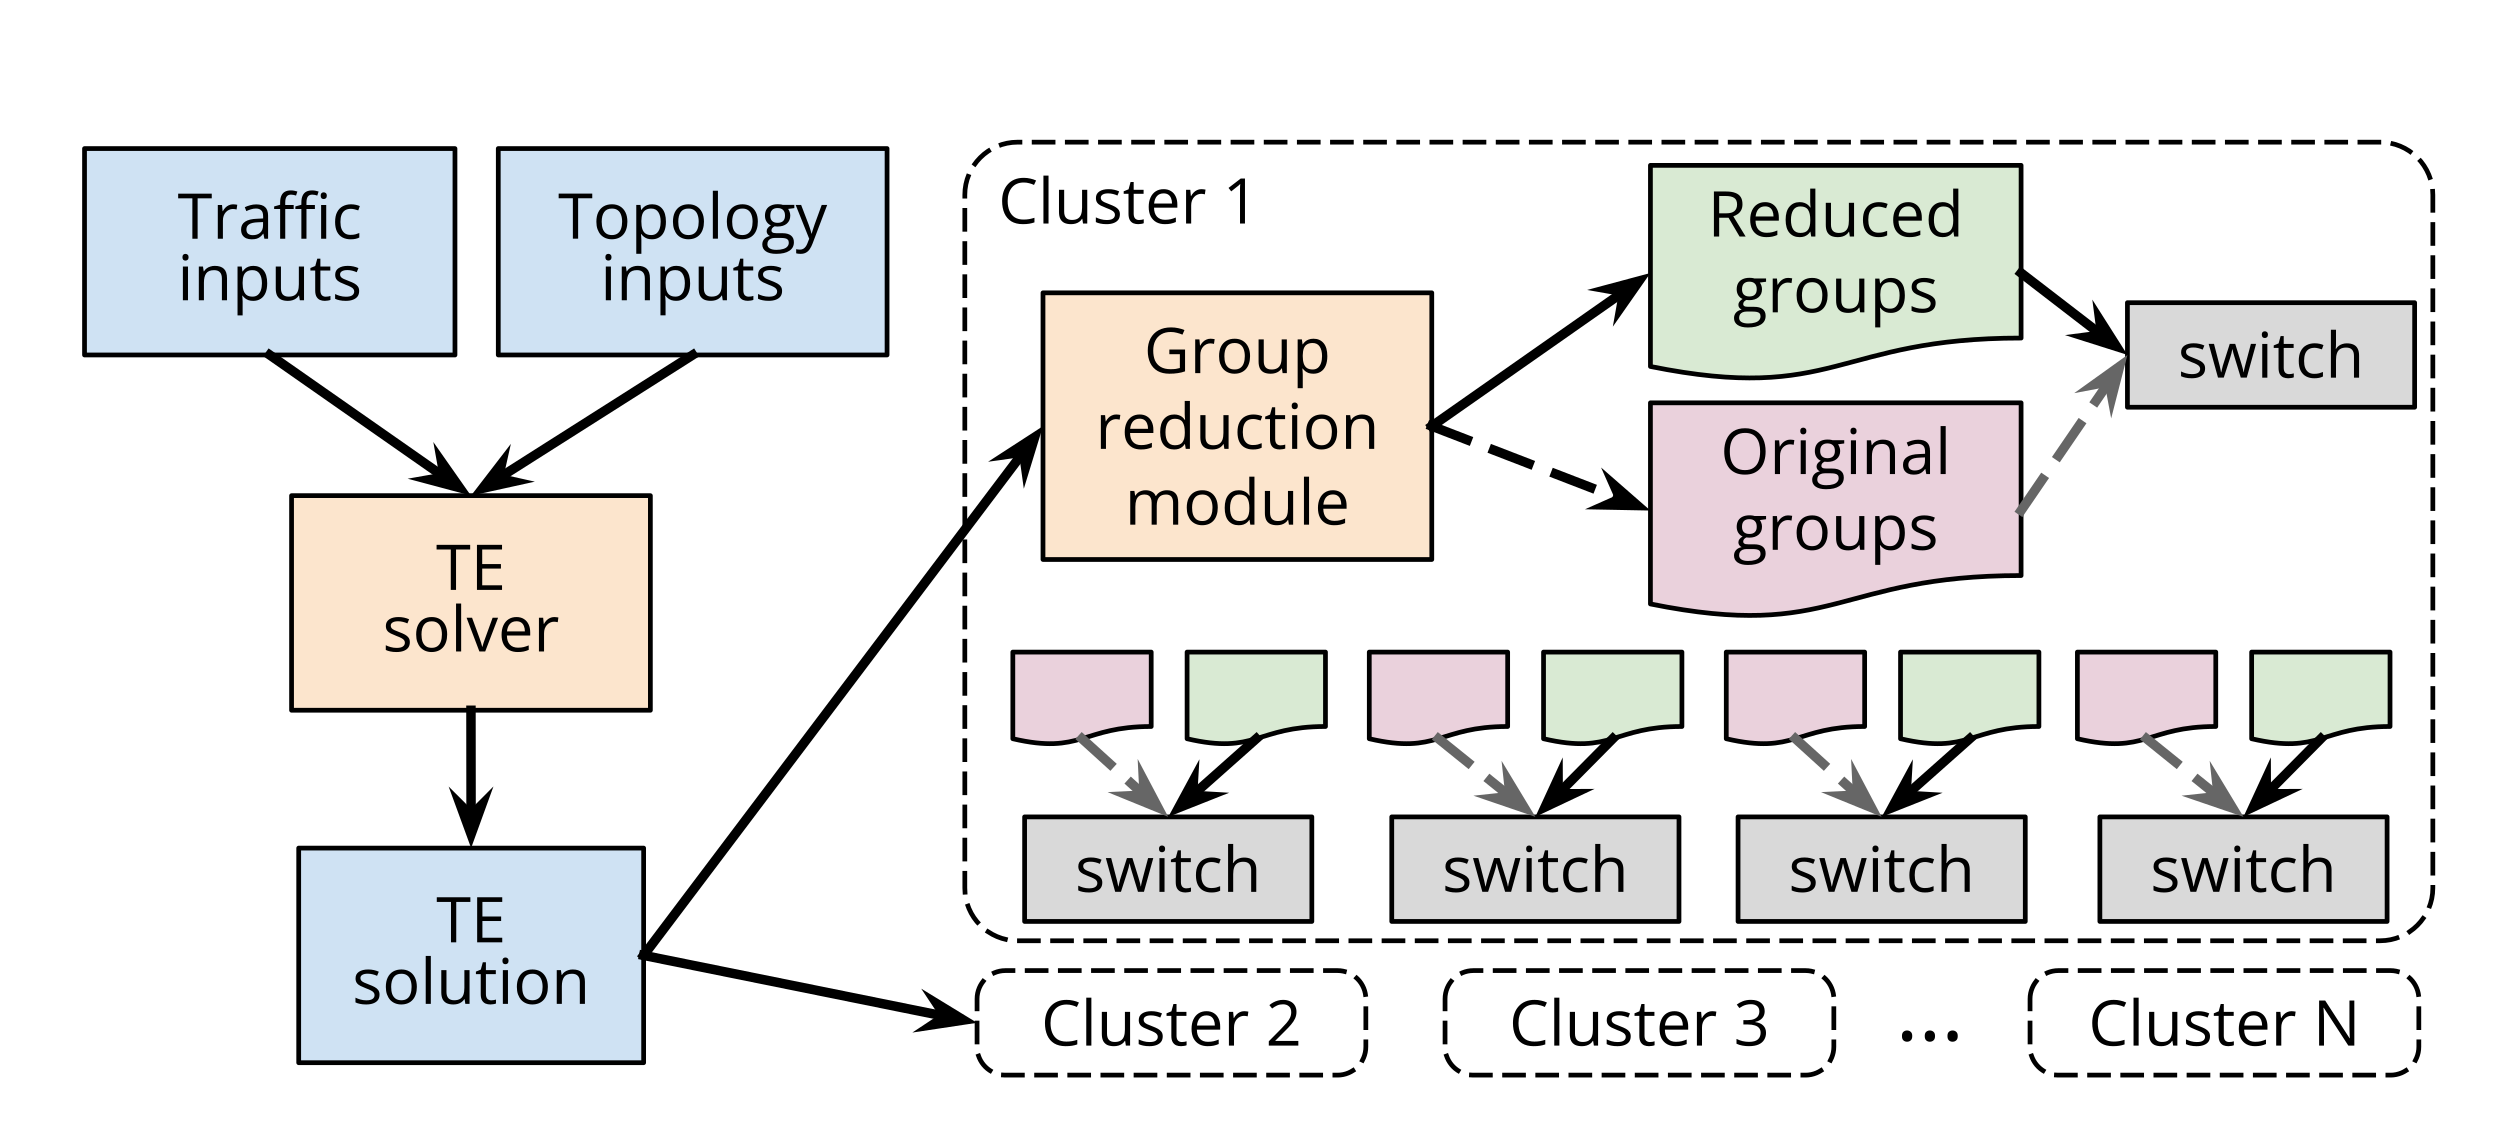<svg version="1.1" viewBox="0.0 0.0 528.0 240.0" fill="none" stroke="none" stroke-linecap="square" stroke-miterlimit="10" xmlns:xlink="http://www.w3.org/1999/xlink" xmlns="http://www.w3.org/2000/svg"><clipPath id="p.0"><path d="m0 0l528.0 0l0 240.0l-528.0 0l0 -240.0z" clip-rule="nonzero"/></clipPath><g clip-path="url(#p.0)"><path fill="#000000" fill-opacity="0.0" d="m0 0l528.0 0l0 240.0l-528.0 0z" fill-rule="evenodd"/><path fill="#000000" fill-opacity="0.0" d="m203.768 41.168l0 0c0 -6.154 4.989 -11.143 11.143 -11.143l287.76 0c2.955 0 5.79 1.174 7.88 3.264c2.09 2.09 3.264 4.924 3.264 7.88l0 146.375c0 6.154 -4.989 11.143 -11.143 11.143l-287.76 0c-6.154 0 -11.143 -4.989 -11.143 -11.143z" fill-rule="evenodd"/><path stroke="#000000" stroke-width="1.0" stroke-linejoin="round" stroke-linecap="butt" stroke-dasharray="4.0,3.0" d="m203.768 41.168l0 0c0 -6.154 4.989 -11.143 11.143 -11.143l287.76 0c2.955 0 5.79 1.174 7.88 3.264c2.09 2.09 3.264 4.924 3.264 7.88l0 146.375c0 6.154 -4.989 11.143 -11.143 11.143l-287.76 0c-6.154 0 -11.143 -4.989 -11.143 -11.143z" fill-rule="evenodd"/><path fill="#cfe2f3" d="m105.237 31.375l82.11 0l0 43.591l-82.11 0z" fill-rule="evenodd"/><path stroke="#000000" stroke-width="1.0" stroke-linejoin="round" stroke-linecap="butt" d="m105.237 31.375l82.11 0l0 43.591l-82.11 0z" fill-rule="evenodd"/><path fill="#000000" d="m122.098 50.411l-1.109 0l0 -8.531l-3.0 0l0 -0.984l7.094 0l0 0.984l-2.984 0l0 8.531zm10.403 -3.578q0 0.875 -0.234 1.562q-0.219 0.688 -0.656 1.172q-0.422 0.469 -1.031 0.719q-0.609 0.25 -1.375 0.25q-0.703 0 -1.312 -0.25q-0.594 -0.25 -1.031 -0.719q-0.422 -0.484 -0.672 -1.172q-0.234 -0.688 -0.234 -1.562q0 -1.172 0.391 -1.984q0.406 -0.828 1.141 -1.266q0.75 -0.438 1.766 -0.438q0.984 0 1.703 0.438q0.734 0.438 1.141 1.266q0.406 0.812 0.406 1.984zm-5.422 0q0 0.859 0.219 1.5q0.234 0.625 0.703 0.969q0.484 0.344 1.234 0.344q0.734 0 1.219 -0.344q0.484 -0.344 0.703 -0.969q0.234 -0.641 0.234 -1.5q0 -0.859 -0.234 -1.469q-0.219 -0.625 -0.703 -0.969q-0.469 -0.344 -1.219 -0.344q-1.125 0 -1.641 0.75q-0.516 0.734 -0.516 2.031zm10.643 -3.688q1.344 0 2.125 0.922q0.797 0.922 0.797 2.766q0 1.203 -0.359 2.031q-0.359 0.828 -1.031 1.25q-0.656 0.422 -1.547 0.422q-0.578 0 -1.0 -0.141q-0.422 -0.156 -0.734 -0.406q-0.312 -0.25 -0.516 -0.547l-0.078 0q0.031 0.25 0.047 0.609q0.031 0.359 0.031 0.625l0 2.922l-1.078 0l0 -10.312l0.891 0l0.141 1.047l0.047 0q0.219 -0.328 0.516 -0.594q0.297 -0.266 0.719 -0.422q0.438 -0.172 1.031 -0.172zm-0.188 0.906q-0.734 0 -1.188 0.297q-0.453 0.281 -0.672 0.859q-0.203 0.562 -0.219 1.422l0 0.203q0 0.906 0.203 1.531q0.203 0.625 0.656 0.953q0.469 0.328 1.234 0.328q0.672 0 1.109 -0.359q0.438 -0.359 0.656 -1.0q0.219 -0.641 0.219 -1.469q0 -1.266 -0.5 -2.016q-0.484 -0.75 -1.5 -0.75zm11.139 2.781q0 0.875 -0.234 1.562q-0.219 0.688 -0.656 1.172q-0.422 0.469 -1.031 0.719q-0.609 0.25 -1.375 0.25q-0.703 0 -1.312 -0.25q-0.594 -0.25 -1.031 -0.719q-0.422 -0.484 -0.672 -1.172q-0.234 -0.688 -0.234 -1.562q0 -1.172 0.391 -1.984q0.406 -0.828 1.141 -1.266q0.75 -0.438 1.766 -0.438q0.984 0 1.703 0.438q0.734 0.438 1.141 1.266q0.406 0.812 0.406 1.984zm-5.422 0q0 0.859 0.219 1.5q0.234 0.625 0.703 0.969q0.484 0.344 1.234 0.344q0.734 0 1.219 -0.344q0.484 -0.344 0.703 -0.969q0.234 -0.641 0.234 -1.5q0 -0.859 -0.234 -1.469q-0.219 -0.625 -0.703 -0.969q-0.469 -0.344 -1.219 -0.344q-1.125 0 -1.641 0.75q-0.516 0.734 -0.516 2.031zm8.377 3.578l-1.078 0l0 -10.125l1.078 0l0 10.125zm8.427 -3.578q0 0.875 -0.234 1.562q-0.219 0.688 -0.656 1.172q-0.422 0.469 -1.031 0.719q-0.609 0.25 -1.375 0.25q-0.703 0 -1.312 -0.25q-0.594 -0.25 -1.031 -0.719q-0.422 -0.484 -0.672 -1.172q-0.234 -0.688 -0.234 -1.562q0 -1.172 0.391 -1.984q0.406 -0.828 1.141 -1.266q0.75 -0.438 1.766 -0.438q0.984 0 1.703 0.438q0.734 0.438 1.141 1.266q0.406 0.812 0.406 1.984zm-5.422 0q0 0.859 0.219 1.5q0.234 0.625 0.703 0.969q0.484 0.344 1.234 0.344q0.734 0 1.219 -0.344q0.484 -0.344 0.703 -0.969q0.234 -0.641 0.234 -1.5q0 -0.859 -0.234 -1.469q-0.219 -0.625 -0.703 -0.969q-0.469 -0.344 -1.219 -0.344q-1.125 0 -1.641 0.75q-0.516 0.734 -0.516 2.031zm9.283 6.781q-1.406 0 -2.172 -0.531q-0.75 -0.516 -0.75 -1.469q0 -0.656 0.422 -1.141q0.422 -0.469 1.188 -0.625q-0.281 -0.141 -0.484 -0.391q-0.203 -0.266 -0.203 -0.609q0 -0.391 0.219 -0.672q0.219 -0.297 0.672 -0.578q-0.562 -0.234 -0.906 -0.766q-0.344 -0.547 -0.344 -1.266q0 -0.766 0.312 -1.312q0.328 -0.547 0.922 -0.828q0.609 -0.297 1.469 -0.297q0.188 0 0.375 0.016q0.203 0.016 0.375 0.047q0.172 0.031 0.297 0.078l2.453 0l0 0.688l-1.312 0.172q0.188 0.25 0.312 0.609q0.141 0.359 0.141 0.797q0 1.062 -0.719 1.688q-0.719 0.625 -1.984 0.625q-0.297 0 -0.609 -0.047q-0.328 0.172 -0.5 0.391q-0.156 0.219 -0.156 0.5q0 0.203 0.125 0.328q0.125 0.125 0.359 0.188q0.25 0.047 0.594 0.047l1.25 0q1.172 0 1.781 0.484q0.625 0.484 0.625 1.422q0 1.188 -0.969 1.812q-0.953 0.641 -2.781 0.641zm0.031 -0.844q0.891 0 1.469 -0.188q0.594 -0.172 0.875 -0.516q0.297 -0.328 0.297 -0.797q0 -0.422 -0.203 -0.641q-0.188 -0.219 -0.578 -0.297q-0.375 -0.078 -0.922 -0.078l-1.234 0q-0.484 0 -0.844 0.156q-0.344 0.156 -0.547 0.438q-0.188 0.297 -0.188 0.734q0 0.578 0.484 0.875q0.5 0.312 1.391 0.312zm0.281 -5.703q0.781 0 1.172 -0.391q0.391 -0.391 0.391 -1.141q0 -0.797 -0.406 -1.188q-0.391 -0.406 -1.172 -0.406q-0.734 0 -1.141 0.406q-0.391 0.406 -0.391 1.203q0 0.734 0.391 1.125q0.406 0.391 1.156 0.391zm3.815 -3.781l1.156 0l1.578 4.125q0.141 0.375 0.25 0.719q0.125 0.328 0.203 0.641q0.094 0.297 0.141 0.578l0.047 0q0.094 -0.328 0.266 -0.859q0.172 -0.531 0.359 -1.078l1.5 -4.125l1.156 0l-3.094 8.172q-0.25 0.656 -0.578 1.141q-0.328 0.5 -0.797 0.75q-0.469 0.266 -1.141 0.266q-0.297 0 -0.531 -0.031q-0.234 -0.031 -0.406 -0.078l0 -0.875q0.141 0.047 0.344 0.062q0.203 0.031 0.422 0.031q0.406 0 0.703 -0.156q0.297 -0.156 0.516 -0.453q0.219 -0.281 0.375 -0.688l0.391 -1.0l-2.859 -7.141z" fill-rule="nonzero"/><path fill="#000000" d="m129.027 56.286l0 7.125l-1.078 0l0 -7.125l1.078 0zm-0.531 -2.672q0.266 0 0.453 0.172q0.203 0.172 0.203 0.531q0 0.359 -0.203 0.547q-0.188 0.172 -0.453 0.172q-0.281 0 -0.469 -0.172q-0.172 -0.188 -0.172 -0.547q0 -0.359 0.172 -0.531q0.188 -0.172 0.469 -0.172zm6.193 2.531q1.266 0 1.922 0.625q0.656 0.625 0.656 2.0l0 4.641l-1.078 0l0 -4.578q0 -0.891 -0.406 -1.328q-0.406 -0.453 -1.25 -0.453q-1.172 0 -1.656 0.672q-0.484 0.672 -0.484 1.953l0 3.734l-1.078 0l0 -7.125l0.875 0l0.156 1.016l0.062 0q0.219 -0.375 0.562 -0.625q0.359 -0.266 0.797 -0.391q0.438 -0.141 0.922 -0.141zm8.143 0q1.344 0 2.125 0.922q0.797 0.922 0.797 2.766q0 1.203 -0.359 2.031q-0.359 0.828 -1.031 1.25q-0.656 0.422 -1.547 0.422q-0.578 0 -1.0 -0.141q-0.422 -0.156 -0.734 -0.406q-0.312 -0.25 -0.516 -0.547l-0.078 0q0.031 0.25 0.047 0.609q0.031 0.359 0.031 0.625l0 2.922l-1.078 0l0 -10.312l0.891 0l0.141 1.047l0.047 0q0.219 -0.328 0.516 -0.594q0.297 -0.266 0.719 -0.422q0.438 -0.172 1.031 -0.172zm-0.188 0.906q-0.734 0 -1.188 0.297q-0.453 0.281 -0.672 0.859q-0.203 0.562 -0.219 1.422l0 0.203q0 0.906 0.203 1.531q0.203 0.625 0.656 0.953q0.469 0.328 1.234 0.328q0.672 0 1.109 -0.359q0.438 -0.359 0.656 -1.0q0.219 -0.641 0.219 -1.469q0 -1.266 -0.5 -2.016q-0.484 -0.75 -1.5 -0.75zm10.889 -0.766l0 7.125l-0.891 0l-0.156 -1.0l-0.062 0q-0.219 0.375 -0.578 0.625q-0.344 0.25 -0.781 0.375q-0.438 0.125 -0.938 0.125q-0.844 0 -1.422 -0.266q-0.562 -0.281 -0.859 -0.844q-0.281 -0.578 -0.281 -1.469l0 -4.672l1.094 0l0 4.594q0 0.891 0.406 1.328q0.406 0.438 1.219 0.438q0.797 0 1.266 -0.297q0.484 -0.297 0.688 -0.875q0.203 -0.594 0.203 -1.438l0 -3.75l1.094 0zm4.58 6.375q0.266 0 0.547 -0.047q0.281 -0.047 0.453 -0.109l0 0.828q-0.188 0.094 -0.531 0.141q-0.328 0.062 -0.641 0.062q-0.562 0 -1.031 -0.188q-0.453 -0.203 -0.734 -0.672q-0.281 -0.484 -0.281 -1.328l0 -4.219l-1.016 0l0 -0.531l1.031 -0.422l0.422 -1.547l0.656 0l0 1.656l2.094 0l0 0.844l-2.094 0l0 4.188q0 0.672 0.297 1.016q0.312 0.328 0.828 0.328zm7.063 -1.203q0 0.688 -0.344 1.156q-0.344 0.453 -0.984 0.688q-0.625 0.234 -1.5 0.234q-0.75 0 -1.297 -0.125q-0.547 -0.109 -0.953 -0.312l0 -1.0q0.438 0.219 1.031 0.391q0.609 0.172 1.25 0.172q0.922 0 1.328 -0.297q0.422 -0.297 0.422 -0.812q0 -0.297 -0.172 -0.516q-0.156 -0.234 -0.547 -0.438q-0.391 -0.219 -1.078 -0.469q-0.688 -0.266 -1.188 -0.516q-0.5 -0.25 -0.766 -0.625q-0.266 -0.375 -0.266 -0.969q0 -0.906 0.719 -1.391q0.734 -0.484 1.938 -0.484q0.641 0 1.203 0.125q0.562 0.125 1.047 0.344l-0.359 0.875q-0.438 -0.203 -0.953 -0.328q-0.5 -0.125 -1.016 -0.125q-0.75 0 -1.156 0.25q-0.391 0.234 -0.391 0.672q0 0.328 0.188 0.547q0.188 0.219 0.594 0.406q0.406 0.188 1.078 0.438q0.672 0.25 1.156 0.516q0.484 0.266 0.75 0.641q0.266 0.375 0.266 0.953z" fill-rule="nonzero"/><path fill="#cfe2f3" d="m17.852 31.382l78.236 0l0 43.591l-78.236 0z" fill-rule="evenodd"/><path stroke="#000000" stroke-width="1.0" stroke-linejoin="round" stroke-linecap="butt" d="m17.852 31.382l78.236 0l0 43.591l-78.236 0z" fill-rule="evenodd"/><path fill="#000000" d="m41.737 50.417l-1.109 0l0 -8.531l-3.0 0l0 -0.984l7.094 0l0 0.984l-2.984 0l0 8.531zm7.497 -7.266q0.219 0 0.453 0.031q0.234 0.016 0.422 0.062l-0.141 1.0q-0.172 -0.047 -0.391 -0.078q-0.219 -0.031 -0.406 -0.031q-0.422 0 -0.812 0.188q-0.375 0.172 -0.672 0.5q-0.281 0.312 -0.453 0.766q-0.156 0.453 -0.156 1.0l0 3.828l-1.078 0l0 -7.125l0.891 0l0.125 1.312l0.047 0q0.219 -0.406 0.531 -0.734q0.312 -0.328 0.719 -0.516q0.422 -0.203 0.922 -0.203zm4.885 0.016q1.266 0 1.875 0.578q0.625 0.562 0.625 1.828l0 4.844l-0.781 0l-0.203 -1.047l-0.062 0q-0.297 0.391 -0.625 0.656q-0.312 0.25 -0.75 0.391q-0.422 0.125 -1.047 0.125q-0.641 0 -1.156 -0.219q-0.5 -0.234 -0.797 -0.688q-0.281 -0.469 -0.281 -1.172q0 -1.078 0.844 -1.641q0.844 -0.578 2.578 -0.625l1.234 -0.062l0 -0.438q0 -0.922 -0.406 -1.281q-0.391 -0.375 -1.109 -0.375q-0.562 0 -1.078 0.172q-0.5 0.156 -0.953 0.375l-0.328 -0.828q0.484 -0.234 1.109 -0.406q0.625 -0.188 1.312 -0.188zm1.438 3.734l-1.078 0.047q-1.344 0.047 -1.891 0.438q-0.547 0.375 -0.547 1.078q0 0.625 0.375 0.922q0.375 0.281 0.984 0.281q0.953 0 1.547 -0.516q0.609 -0.531 0.609 -1.594l0 -0.656zm6.468 -2.766l-1.781 0l0 6.281l-1.078 0l0 -6.281l-1.266 0l0 -0.531l1.266 -0.359l0 -0.469q0 -0.891 0.266 -1.453q0.266 -0.578 0.766 -0.844q0.516 -0.266 1.25 -0.266q0.406 0 0.75 0.078q0.344 0.078 0.609 0.156l-0.281 0.859q-0.219 -0.078 -0.5 -0.141q-0.281 -0.062 -0.562 -0.062q-0.625 0 -0.922 0.406q-0.297 0.406 -0.297 1.25l0 0.531l1.781 0l0 0.844zm4.484 0l-1.781 0l0 6.281l-1.078 0l0 -6.281l-1.266 0l0 -0.531l1.266 -0.359l0 -0.469q0 -0.891 0.266 -1.453q0.266 -0.578 0.766 -0.844q0.516 -0.266 1.25 -0.266q0.406 0 0.75 0.078q0.344 0.078 0.609 0.156l-0.281 0.859q-0.219 -0.078 -0.5 -0.141q-0.281 -0.062 -0.562 -0.062q-0.625 0 -0.922 0.406q-0.297 0.406 -0.297 1.25l0 0.531l1.781 0l0 0.844zm2.391 -0.844l0 7.125l-1.078 0l0 -7.125l1.078 0zm-0.531 -2.672q0.266 0 0.453 0.172q0.203 0.172 0.203 0.531q0 0.359 -0.203 0.547q-0.188 0.172 -0.453 0.172q-0.281 0 -0.469 -0.172q-0.172 -0.188 -0.172 -0.547q0 -0.359 0.172 -0.531q0.188 -0.172 0.469 -0.172zm5.67 9.922q-0.969 0 -1.703 -0.391q-0.734 -0.391 -1.156 -1.203q-0.406 -0.828 -0.406 -2.062q0 -1.297 0.438 -2.109q0.438 -0.828 1.188 -1.219q0.766 -0.406 1.734 -0.406q0.547 0 1.031 0.109q0.5 0.109 0.828 0.266l-0.328 0.906q-0.328 -0.125 -0.766 -0.219q-0.422 -0.109 -0.781 -0.109q-0.75 0 -1.25 0.312q-0.484 0.312 -0.734 0.938q-0.234 0.625 -0.234 1.516q0 0.875 0.234 1.484q0.25 0.609 0.719 0.938q0.469 0.312 1.172 0.312q0.578 0 1.031 -0.109q0.453 -0.125 0.828 -0.281l0 0.953q-0.359 0.188 -0.812 0.281q-0.438 0.094 -1.031 0.094z" fill-rule="nonzero"/><path fill="#000000" d="m39.704 56.292l0 7.125l-1.078 0l0 -7.125l1.078 0zm-0.531 -2.672q0.266 0 0.453 0.172q0.203 0.172 0.203 0.531q0 0.359 -0.203 0.547q-0.188 0.172 -0.453 0.172q-0.281 0 -0.469 -0.172q-0.172 -0.188 -0.172 -0.547q0 -0.359 0.172 -0.531q0.188 -0.172 0.469 -0.172zm6.193 2.531q1.266 0 1.922 0.625q0.656 0.625 0.656 2.0l0 4.641l-1.078 0l0 -4.578q0 -0.891 -0.406 -1.328q-0.406 -0.453 -1.25 -0.453q-1.172 0 -1.656 0.672q-0.484 0.672 -0.484 1.953l0 3.734l-1.078 0l0 -7.125l0.875 0l0.156 1.016l0.062 0q0.219 -0.375 0.562 -0.625q0.359 -0.266 0.797 -0.391q0.438 -0.141 0.922 -0.141zm8.143 0q1.344 0 2.125 0.922q0.797 0.922 0.797 2.766q0 1.203 -0.359 2.031q-0.359 0.828 -1.031 1.25q-0.656 0.422 -1.547 0.422q-0.578 0 -1.0 -0.141q-0.422 -0.156 -0.734 -0.406q-0.312 -0.25 -0.516 -0.547l-0.078 0q0.031 0.25 0.047 0.609q0.031 0.359 0.031 0.625l0 2.922l-1.078 0l0 -10.313l0.891 0l0.141 1.047l0.047 0q0.219 -0.328 0.516 -0.594q0.297 -0.266 0.719 -0.422q0.438 -0.172 1.031 -0.172zm-0.188 0.906q-0.734 0 -1.188 0.297q-0.453 0.281 -0.672 0.859q-0.203 0.562 -0.219 1.422l0 0.203q0 0.906 0.203 1.531q0.203 0.625 0.656 0.953q0.469 0.328 1.234 0.328q0.672 0 1.109 -0.359q0.438 -0.359 0.656 -1.0q0.219 -0.641 0.219 -1.469q0 -1.266 -0.5 -2.016q-0.484 -0.75 -1.5 -0.75zm10.889 -0.766l0 7.125l-0.891 0l-0.156 -1.0l-0.062 0q-0.219 0.375 -0.578 0.625q-0.344 0.25 -0.781 0.375q-0.438 0.125 -0.938 0.125q-0.844 0 -1.422 -0.266q-0.562 -0.281 -0.859 -0.844q-0.281 -0.578 -0.281 -1.469l0 -4.672l1.094 0l0 4.594q0 0.891 0.406 1.328q0.406 0.438 1.219 0.438q0.797 0 1.266 -0.297q0.484 -0.297 0.688 -0.875q0.203 -0.594 0.203 -1.438l0 -3.75l1.094 0zm4.58 6.375q0.266 0 0.547 -0.047q0.281 -0.047 0.453 -0.109l0 0.828q-0.188 0.094 -0.531 0.141q-0.328 0.062 -0.641 0.062q-0.562 0 -1.031 -0.188q-0.453 -0.203 -0.734 -0.672q-0.281 -0.484 -0.281 -1.328l0 -4.219l-1.016 0l0 -0.531l1.031 -0.422l0.422 -1.547l0.656 0l0 1.656l2.094 0l0 0.844l-2.094 0l0 4.188q0 0.672 0.297 1.016q0.312 0.328 0.828 0.328zm7.063 -1.203q0 0.688 -0.344 1.156q-0.344 0.453 -0.984 0.688q-0.625 0.234 -1.5 0.234q-0.75 0 -1.297 -0.125q-0.547 -0.109 -0.953 -0.312l0 -1.0q0.438 0.219 1.031 0.391q0.609 0.172 1.25 0.172q0.922 0 1.328 -0.297q0.422 -0.297 0.422 -0.812q0 -0.297 -0.172 -0.516q-0.156 -0.234 -0.547 -0.438q-0.391 -0.219 -1.078 -0.469q-0.688 -0.266 -1.188 -0.516q-0.5 -0.25 -0.766 -0.625q-0.266 -0.375 -0.266 -0.969q0 -0.906 0.719 -1.391q0.734 -0.484 1.938 -0.484q0.641 0 1.203 0.125q0.562 0.125 1.047 0.344l-0.359 0.875q-0.438 -0.203 -0.953 -0.328q-0.5 -0.125 -1.016 -0.125q-0.75 0 -1.156 0.25q-0.391 0.234 -0.391 0.672q0 0.328 0.188 0.547q0.188 0.219 0.594 0.406q0.406 0.188 1.078 0.438q0.672 0.25 1.156 0.516q0.484 0.266 0.75 0.641q0.266 0.375 0.266 0.953z" fill-rule="nonzero"/><path fill="#fce5cd" d="m61.579 104.684l75.78 0l0 45.323l-75.78 0z" fill-rule="evenodd"/><path stroke="#000000" stroke-width="1.0" stroke-linejoin="round" stroke-linecap="butt" d="m61.579 104.684l75.78 0l0 45.323l-75.78 0z" fill-rule="evenodd"/><path fill="#000000" d="m96.314 124.586l-1.109 0l0 -8.531l-3.0 0l0 -0.984l7.094 0l0 0.984l-2.984 0l0 8.531zm9.716 0l-5.297 0l0 -9.516l5.297 0l0 0.984l-4.188 0l0 3.078l3.953 0l0 0.953l-3.953 0l0 3.531l4.188 0l0 0.969z" fill-rule="nonzero"/><path fill="#000000" d="m86.557 135.633q0 0.688 -0.344 1.156q-0.344 0.453 -0.984 0.688q-0.625 0.234 -1.5 0.234q-0.75 0 -1.297 -0.125q-0.547 -0.109 -0.953 -0.312l0 -1.0q0.438 0.219 1.031 0.391q0.609 0.172 1.25 0.172q0.922 0 1.328 -0.297q0.422 -0.297 0.422 -0.812q0 -0.297 -0.172 -0.516q-0.156 -0.234 -0.547 -0.438q-0.391 -0.219 -1.078 -0.469q-0.688 -0.266 -1.188 -0.516q-0.5 -0.25 -0.766 -0.625q-0.266 -0.375 -0.266 -0.969q0 -0.906 0.719 -1.391q0.734 -0.484 1.938 -0.484q0.641 0 1.203 0.125q0.562 0.125 1.047 0.344l-0.359 0.875q-0.438 -0.203 -0.953 -0.328q-0.5 -0.125 -1.016 -0.125q-0.75 0 -1.156 0.25q-0.391 0.234 -0.391 0.672q0 0.328 0.188 0.547q0.188 0.219 0.594 0.406q0.406 0.188 1.078 0.438q0.672 0.25 1.156 0.516q0.484 0.266 0.75 0.641q0.266 0.375 0.266 0.953zm7.883 -1.625q0 0.875 -0.234 1.562q-0.219 0.688 -0.656 1.172q-0.422 0.469 -1.031 0.719q-0.609 0.25 -1.375 0.25q-0.703 0 -1.312 -0.25q-0.594 -0.25 -1.031 -0.719q-0.422 -0.484 -0.672 -1.172q-0.234 -0.688 -0.234 -1.562q0 -1.172 0.391 -1.984q0.406 -0.828 1.141 -1.266q0.75 -0.438 1.766 -0.438q0.984 0 1.703 0.438q0.734 0.438 1.141 1.266q0.406 0.812 0.406 1.984zm-5.422 0q0 0.859 0.219 1.5q0.234 0.625 0.703 0.969q0.484 0.344 1.234 0.344q0.734 0 1.219 -0.344q0.484 -0.344 0.703 -0.969q0.234 -0.641 0.234 -1.5q0 -0.859 -0.234 -1.469q-0.219 -0.625 -0.703 -0.969q-0.469 -0.344 -1.219 -0.344q-1.125 0 -1.641 0.75q-0.516 0.734 -0.516 2.031zm8.377 3.578l-1.078 0l0 -10.125l1.078 0l0 10.125zm3.849 0l-2.703 -7.125l1.156 0l1.578 4.312q0.156 0.438 0.328 0.969q0.172 0.531 0.234 0.859l0.047 0q0.078 -0.328 0.25 -0.859q0.188 -0.531 0.344 -0.969l1.562 -4.312l1.156 0l-2.719 7.125l-1.234 0zm7.845 -7.266q0.906 0 1.547 0.406q0.656 0.406 1.0 1.141q0.344 0.719 0.344 1.688l0 0.672l-4.922 0q0.016 1.25 0.625 1.906q0.609 0.656 1.703 0.656q0.688 0 1.203 -0.125q0.516 -0.125 1.078 -0.359l0 0.953q-0.547 0.234 -1.078 0.344q-0.516 0.109 -1.25 0.109q-1.016 0 -1.781 -0.406q-0.766 -0.422 -1.203 -1.234q-0.422 -0.828 -0.422 -2.0q0 -1.156 0.391 -2.0q0.391 -0.844 1.094 -1.297q0.703 -0.453 1.672 -0.453zm-0.016 0.891q-0.875 0 -1.391 0.562q-0.5 0.562 -0.609 1.578l3.781 0q0 -0.641 -0.203 -1.125q-0.188 -0.484 -0.578 -0.75q-0.391 -0.266 -1.0 -0.266zm7.984 -0.891q0.219 0 0.453 0.031q0.234 0.016 0.422 0.062l-0.141 1.0q-0.172 -0.047 -0.391 -0.078q-0.219 -0.031 -0.406 -0.031q-0.422 0 -0.812 0.188q-0.375 0.172 -0.672 0.5q-0.281 0.312 -0.453 0.766q-0.156 0.453 -0.156 1.0l0 3.828l-1.078 0l0 -7.125l0.891 0l0.125 1.312l0.047 0q0.219 -0.406 0.531 -0.734q0.312 -0.328 0.719 -0.516q0.422 -0.203 0.922 -0.203z" fill-rule="nonzero"/><path fill="#cfe2f3" d="m63.086 179.118l72.85 0l0 45.323l-72.85 0z" fill-rule="evenodd"/><path stroke="#000000" stroke-width="1.0" stroke-linejoin="round" stroke-linecap="butt" d="m63.086 179.118l72.85 0l0 45.323l-72.85 0z" fill-rule="evenodd"/><path fill="#000000" d="m96.357 199.019l-1.109 0l0 -8.531l-3.0 0l0 -0.984l7.094 0l0 0.984l-2.984 0l0 8.531zm9.716 0l-5.297 0l0 -9.516l5.297 0l0 0.984l-4.188 0l0 3.078l3.953 0l0 0.953l-3.953 0l0 3.531l4.188 0l0 0.969z" fill-rule="nonzero"/><path fill="#000000" d="m80.154 210.066q0 0.688 -0.344 1.156q-0.344 0.453 -0.984 0.688q-0.625 0.234 -1.5 0.234q-0.75 0 -1.297 -0.125q-0.547 -0.109 -0.953 -0.312l0 -1.0q0.438 0.219 1.031 0.391q0.609 0.172 1.25 0.172q0.922 0 1.328 -0.297q0.422 -0.297 0.422 -0.812q0 -0.297 -0.172 -0.516q-0.156 -0.234 -0.547 -0.438q-0.391 -0.219 -1.078 -0.469q-0.688 -0.266 -1.188 -0.516q-0.5 -0.25 -0.766 -0.625q-0.266 -0.375 -0.266 -0.969q0 -0.906 0.719 -1.391q0.734 -0.484 1.938 -0.484q0.641 0 1.203 0.125q0.562 0.125 1.047 0.344l-0.359 0.875q-0.438 -0.203 -0.953 -0.328q-0.5 -0.125 -1.016 -0.125q-0.75 0 -1.156 0.25q-0.391 0.234 -0.391 0.672q0 0.328 0.188 0.547q0.188 0.219 0.594 0.406q0.406 0.188 1.078 0.438q0.672 0.25 1.156 0.516q0.484 0.266 0.75 0.641q0.266 0.375 0.266 0.953zm7.883 -1.625q0 0.875 -0.234 1.562q-0.219 0.688 -0.656 1.172q-0.422 0.469 -1.031 0.719q-0.609 0.25 -1.375 0.25q-0.703 0 -1.312 -0.25q-0.594 -0.25 -1.031 -0.719q-0.422 -0.484 -0.672 -1.172q-0.234 -0.688 -0.234 -1.562q0 -1.172 0.391 -1.984q0.406 -0.828 1.141 -1.266q0.75 -0.438 1.766 -0.438q0.984 0 1.703 0.438q0.734 0.438 1.141 1.266q0.406 0.812 0.406 1.984zm-5.422 0q0 0.859 0.219 1.5q0.234 0.625 0.703 0.969q0.484 0.344 1.234 0.344q0.734 0 1.219 -0.344q0.484 -0.344 0.703 -0.969q0.234 -0.641 0.234 -1.5q0 -0.859 -0.234 -1.469q-0.219 -0.625 -0.703 -0.969q-0.469 -0.344 -1.219 -0.344q-1.125 0 -1.641 0.75q-0.516 0.734 -0.516 2.031zm8.377 3.578l-1.078 0l0 -10.125l1.078 0l0 10.125zm8.177 -7.125l0 7.125l-0.891 0l-0.156 -1.0l-0.062 0q-0.219 0.375 -0.578 0.625q-0.344 0.25 -0.781 0.375q-0.438 0.125 -0.938 0.125q-0.844 0 -1.422 -0.266q-0.562 -0.281 -0.859 -0.844q-0.281 -0.578 -0.281 -1.469l0 -4.672l1.094 0l0 4.594q0 0.891 0.406 1.328q0.406 0.438 1.219 0.438q0.797 0 1.266 -0.297q0.484 -0.297 0.688 -0.875q0.203 -0.594 0.203 -1.438l0 -3.75l1.094 0zm4.58 6.375q0.266 0 0.547 -0.047q0.281 -0.047 0.453 -0.109l0 0.828q-0.188 0.094 -0.531 0.141q-0.328 0.062 -0.641 0.062q-0.562 0 -1.031 -0.188q-0.453 -0.203 -0.734 -0.672q-0.281 -0.484 -0.281 -1.328l0 -4.219l-1.016 0l0 -0.531l1.031 -0.422l0.422 -1.547l0.656 0l0 1.656l2.094 0l0 0.844l-2.094 0l0 4.188q0 0.672 0.297 1.016q0.312 0.328 0.828 0.328zm3.532 -6.375l0 7.125l-1.078 0l0 -7.125l1.078 0zm-0.531 -2.672q0.266 0 0.453 0.172q0.203 0.172 0.203 0.531q0 0.359 -0.203 0.547q-0.188 0.172 -0.453 0.172q-0.281 0 -0.469 -0.172q-0.172 -0.188 -0.172 -0.547q0 -0.359 0.172 -0.531q0.188 -0.172 0.469 -0.172zm8.958 6.219q0 0.875 -0.234 1.562q-0.219 0.688 -0.656 1.172q-0.422 0.469 -1.031 0.719q-0.609 0.25 -1.375 0.25q-0.703 0 -1.312 -0.25q-0.594 -0.25 -1.031 -0.719q-0.422 -0.484 -0.672 -1.172q-0.234 -0.688 -0.234 -1.562q0 -1.172 0.391 -1.984q0.406 -0.828 1.141 -1.266q0.75 -0.438 1.766 -0.438q0.984 0 1.703 0.438q0.734 0.438 1.141 1.266q0.406 0.812 0.406 1.984zm-5.422 0q0 0.859 0.219 1.5q0.234 0.625 0.703 0.969q0.484 0.344 1.234 0.344q0.734 0 1.219 -0.344q0.484 -0.344 0.703 -0.969q0.234 -0.641 0.234 -1.5q0 -0.859 -0.234 -1.469q-0.219 -0.625 -0.703 -0.969q-0.469 -0.344 -1.219 -0.344q-1.125 0 -1.641 0.75q-0.516 0.734 -0.516 2.031zm10.674 -3.688q1.266 0 1.922 0.625q0.656 0.625 0.656 2.0l0 4.641l-1.078 0l0 -4.578q0 -0.891 -0.406 -1.328q-0.406 -0.453 -1.25 -0.453q-1.172 0 -1.656 0.672q-0.484 0.672 -0.484 1.953l0 3.734l-1.078 0l0 -7.125l0.875 0l0.156 1.016l0.062 0q0.219 -0.375 0.562 -0.625q0.359 -0.266 0.797 -0.391q0.438 -0.141 0.922 -0.141z" fill-rule="nonzero"/><path fill="#ead1dc" d="m213.909 137.722l29.225 0l0 15.713c-14.613 0 -14.613 5.987 -29.225 2.585z" fill-rule="evenodd"/><path stroke="#000000" stroke-width="1.0" stroke-linejoin="round" stroke-linecap="butt" d="m213.909 137.722l29.225 0l0 15.713c-14.613 0 -14.613 5.987 -29.225 2.585z" fill-rule="evenodd"/><path fill="#d9ead3" d="m250.713 137.722l29.225 0l0 15.713c-14.613 0 -14.613 5.987 -29.225 2.585z" fill-rule="evenodd"/><path stroke="#000000" stroke-width="1.0" stroke-linejoin="round" stroke-linecap="butt" d="m250.713 137.722l29.225 0l0 15.713c-14.613 0 -14.613 5.987 -29.225 2.585z" fill-rule="evenodd"/><path fill="#000000" fill-opacity="0.0" d="m265.325 156.02l-18.583 16.504" fill-rule="evenodd"/><path stroke="#000000" stroke-width="2.0" stroke-linejoin="round" stroke-linecap="butt" d="m265.325 156.02l-13.458 11.952" fill-rule="evenodd"/><path fill="#000000" stroke="#000000" stroke-width="2.0" stroke-linecap="butt" d="m251.867 167.972l0.188 -3.175l-3.127 5.785l6.114 -2.422z" fill-rule="evenodd"/><path fill="#ead1dc" d="m289.193 137.722l29.225 0l0 15.713c-14.613 0 -14.613 5.987 -29.225 2.585z" fill-rule="evenodd"/><path stroke="#000000" stroke-width="1.0" stroke-linejoin="round" stroke-linecap="butt" d="m289.193 137.722l29.225 0l0 15.713c-14.613 0 -14.613 5.987 -29.225 2.585z" fill-rule="evenodd"/><path fill="#d9ead3" d="m325.996 137.722l29.225 0l0 15.713c-14.613 0 -14.613 5.987 -29.225 2.585z" fill-rule="evenodd"/><path stroke="#000000" stroke-width="1.0" stroke-linejoin="round" stroke-linecap="butt" d="m325.996 137.722l29.225 0l0 15.713c-14.613 0 -14.613 5.987 -29.225 2.585z" fill-rule="evenodd"/><path fill="#000000" fill-opacity="0.0" d="m340.608 156.02l-16.346 16.504" fill-rule="evenodd"/><path stroke="#000000" stroke-width="2.0" stroke-linejoin="round" stroke-linecap="butt" d="m340.608 156.02l-11.523 11.634" fill-rule="evenodd"/><path fill="#000000" stroke="#000000" stroke-width="2.0" stroke-linecap="butt" d="m329.085 167.654l-0.015 -3.181l-2.751 5.973l5.947 -2.808z" fill-rule="evenodd"/><path fill="#d9d9d9" d="m216.398 172.528l60.661 0l0 22.079l-60.661 0z" fill-rule="evenodd"/><path stroke="#000000" stroke-width="1.0" stroke-linejoin="round" stroke-linecap="butt" d="m216.398 172.528l60.661 0l0 22.079l-60.661 0z" fill-rule="evenodd"/><path fill="#000000" d="m232.802 186.414q0 0.688 -0.344 1.156q-0.344 0.453 -0.984 0.688q-0.625 0.234 -1.5 0.234q-0.75 0 -1.297 -0.125q-0.547 -0.109 -0.953 -0.312l0 -1.0q0.438 0.219 1.031 0.391q0.609 0.172 1.25 0.172q0.922 0 1.328 -0.297q0.422 -0.297 0.422 -0.812q0 -0.297 -0.172 -0.516q-0.156 -0.234 -0.547 -0.438q-0.391 -0.219 -1.078 -0.469q-0.688 -0.266 -1.188 -0.516q-0.5 -0.25 -0.766 -0.625q-0.266 -0.375 -0.266 -0.969q0 -0.906 0.719 -1.391q0.734 -0.484 1.938 -0.484q0.641 0 1.203 0.125q0.562 0.125 1.047 0.344l-0.359 0.875q-0.438 -0.203 -0.953 -0.328q-0.5 -0.125 -1.016 -0.125q-0.75 0 -1.156 0.25q-0.391 0.234 -0.391 0.672q0 0.328 0.188 0.547q0.188 0.219 0.594 0.406q0.406 0.188 1.078 0.438q0.672 0.25 1.156 0.516q0.484 0.266 0.75 0.641q0.266 0.375 0.266 0.953zm7.539 1.938l-1.266 -4.156q-0.078 -0.266 -0.156 -0.516q-0.078 -0.266 -0.141 -0.5q-0.062 -0.234 -0.109 -0.438q-0.047 -0.203 -0.078 -0.359l-0.047 0q-0.031 0.156 -0.078 0.359q-0.031 0.203 -0.094 0.453q-0.062 0.234 -0.141 0.5q-0.078 0.266 -0.156 0.531l-1.328 4.125l-1.219 0l-1.969 -7.125l1.125 0l1.016 3.938q0.109 0.391 0.203 0.766q0.094 0.375 0.156 0.719q0.078 0.328 0.109 0.578l0.047 0q0.047 -0.156 0.094 -0.375q0.047 -0.234 0.109 -0.484q0.062 -0.266 0.125 -0.516q0.078 -0.266 0.156 -0.5l1.312 -4.125l1.156 0l1.281 4.125q0.094 0.312 0.188 0.656q0.094 0.328 0.172 0.641q0.078 0.312 0.109 0.562l0.047 0q0.031 -0.219 0.094 -0.547q0.078 -0.328 0.172 -0.719q0.094 -0.391 0.203 -0.781l1.047 -3.938l1.094 0l-1.969 7.125l-1.266 0zm5.609 -7.109l0 7.125l-1.078 0l0 -7.125l1.078 0zm-0.531 -2.672q0.266 0 0.453 0.172q0.203 0.172 0.203 0.531q0 0.359 -0.203 0.547q-0.188 0.172 -0.453 0.172q-0.281 0 -0.469 -0.172q-0.172 -0.188 -0.172 -0.547q0 -0.359 0.172 -0.531q0.188 -0.172 0.469 -0.172zm5.115 9.047q0.266 0 0.547 -0.047q0.281 -0.047 0.453 -0.109l0 0.828q-0.188 0.094 -0.531 0.141q-0.328 0.062 -0.641 0.062q-0.562 0 -1.031 -0.188q-0.453 -0.203 -0.734 -0.672q-0.281 -0.484 -0.281 -1.328l0 -4.219l-1.016 0l0 -0.531l1.031 -0.422l0.422 -1.547l0.656 0l0 1.656l2.094 0l0 0.844l-2.094 0l0 4.188q0 0.672 0.297 1.016q0.312 0.328 0.828 0.328zm5.313 0.875q-0.969 0 -1.703 -0.391q-0.734 -0.391 -1.156 -1.203q-0.406 -0.828 -0.406 -2.062q0 -1.297 0.438 -2.109q0.438 -0.828 1.188 -1.219q0.766 -0.406 1.734 -0.406q0.547 0 1.031 0.109q0.5 0.109 0.828 0.266l-0.328 0.906q-0.328 -0.125 -0.766 -0.219q-0.422 -0.109 -0.781 -0.109q-0.75 0 -1.25 0.312q-0.484 0.312 -0.734 0.938q-0.234 0.625 -0.234 1.516q0 0.875 0.234 1.484q0.25 0.609 0.719 0.938q0.469 0.312 1.172 0.312q0.578 0 1.031 -0.109q0.453 -0.125 0.828 -0.281l0 0.953q-0.359 0.188 -0.812 0.281q-0.438 0.094 -1.031 0.094zm4.603 -10.25l0 3.031q0 0.25 -0.016 0.516q-0.016 0.266 -0.047 0.484l0.078 0q0.219 -0.375 0.562 -0.625q0.344 -0.266 0.781 -0.391q0.438 -0.141 0.922 -0.141q0.859 0 1.438 0.281q0.578 0.266 0.859 0.844q0.297 0.562 0.297 1.484l0 4.641l-1.078 0l0 -4.578q0 -0.891 -0.406 -1.328q-0.406 -0.453 -1.25 -0.453q-0.781 0 -1.266 0.312q-0.469 0.297 -0.672 0.891q-0.203 0.578 -0.203 1.422l0 3.734l-1.078 0l0 -10.125l1.078 0z" fill-rule="nonzero"/><path fill="#d9d9d9" d="m293.94 172.528l60.661 0l0 22.079l-60.661 0z" fill-rule="evenodd"/><path stroke="#000000" stroke-width="1.0" stroke-linejoin="round" stroke-linecap="butt" d="m293.94 172.528l60.661 0l0 22.079l-60.661 0z" fill-rule="evenodd"/><path fill="#000000" d="m310.344 186.414q0 0.688 -0.344 1.156q-0.344 0.453 -0.984 0.688q-0.625 0.234 -1.5 0.234q-0.75 0 -1.297 -0.125q-0.547 -0.109 -0.953 -0.312l0 -1.0q0.438 0.219 1.031 0.391q0.609 0.172 1.25 0.172q0.922 0 1.328 -0.297q0.422 -0.297 0.422 -0.812q0 -0.297 -0.172 -0.516q-0.156 -0.234 -0.547 -0.438q-0.391 -0.219 -1.078 -0.469q-0.688 -0.266 -1.188 -0.516q-0.5 -0.25 -0.766 -0.625q-0.266 -0.375 -0.266 -0.969q0 -0.906 0.719 -1.391q0.734 -0.484 1.938 -0.484q0.641 0 1.203 0.125q0.562 0.125 1.047 0.344l-0.359 0.875q-0.438 -0.203 -0.953 -0.328q-0.5 -0.125 -1.016 -0.125q-0.75 0 -1.156 0.25q-0.391 0.234 -0.391 0.672q0 0.328 0.188 0.547q0.188 0.219 0.594 0.406q0.406 0.188 1.078 0.438q0.672 0.25 1.156 0.516q0.484 0.266 0.75 0.641q0.266 0.375 0.266 0.953zm7.539 1.938l-1.266 -4.156q-0.078 -0.266 -0.156 -0.516q-0.078 -0.266 -0.141 -0.5q-0.062 -0.234 -0.109 -0.438q-0.047 -0.203 -0.078 -0.359l-0.047 0q-0.031 0.156 -0.078 0.359q-0.031 0.203 -0.094 0.453q-0.062 0.234 -0.141 0.5q-0.078 0.266 -0.156 0.531l-1.328 4.125l-1.219 0l-1.969 -7.125l1.125 0l1.016 3.938q0.109 0.391 0.203 0.766q0.094 0.375 0.156 0.719q0.078 0.328 0.109 0.578l0.047 0q0.047 -0.156 0.094 -0.375q0.047 -0.234 0.109 -0.484q0.062 -0.266 0.125 -0.516q0.078 -0.266 0.156 -0.5l1.312 -4.125l1.156 0l1.281 4.125q0.094 0.312 0.188 0.656q0.094 0.328 0.172 0.641q0.078 0.312 0.109 0.562l0.047 0q0.031 -0.219 0.094 -0.547q0.078 -0.328 0.172 -0.719q0.094 -0.391 0.203 -0.781l1.047 -3.938l1.094 0l-1.969 7.125l-1.266 0zm5.609 -7.109l0 7.125l-1.078 0l0 -7.125l1.078 0zm-0.531 -2.672q0.266 0 0.453 0.172q0.203 0.172 0.203 0.531q0 0.359 -0.203 0.547q-0.188 0.172 -0.453 0.172q-0.281 0 -0.469 -0.172q-0.172 -0.188 -0.172 -0.547q0 -0.359 0.172 -0.531q0.188 -0.172 0.469 -0.172zm5.115 9.047q0.266 0 0.547 -0.047q0.281 -0.047 0.453 -0.109l0 0.828q-0.188 0.094 -0.531 0.141q-0.328 0.062 -0.641 0.062q-0.562 0 -1.031 -0.188q-0.453 -0.203 -0.734 -0.672q-0.281 -0.484 -0.281 -1.328l0 -4.219l-1.016 0l0 -0.531l1.031 -0.422l0.422 -1.547l0.656 0l0 1.656l2.094 0l0 0.844l-2.094 0l0 4.188q0 0.672 0.297 1.016q0.312 0.328 0.828 0.328zm5.313 0.875q-0.969 0 -1.703 -0.391q-0.734 -0.391 -1.156 -1.203q-0.406 -0.828 -0.406 -2.062q0 -1.297 0.438 -2.109q0.438 -0.828 1.188 -1.219q0.766 -0.406 1.734 -0.406q0.547 0 1.031 0.109q0.5 0.109 0.828 0.266l-0.328 0.906q-0.328 -0.125 -0.766 -0.219q-0.422 -0.109 -0.781 -0.109q-0.75 0 -1.25 0.312q-0.484 0.312 -0.734 0.938q-0.234 0.625 -0.234 1.516q0 0.875 0.234 1.484q0.25 0.609 0.719 0.938q0.469 0.312 1.172 0.312q0.578 0 1.031 -0.109q0.453 -0.125 0.828 -0.281l0 0.953q-0.359 0.188 -0.812 0.281q-0.438 0.094 -1.031 0.094zm4.603 -10.25l0 3.031q0 0.25 -0.016 0.516q-0.016 0.266 -0.047 0.484l0.078 0q0.219 -0.375 0.562 -0.625q0.344 -0.266 0.781 -0.391q0.438 -0.141 0.922 -0.141q0.859 0 1.438 0.281q0.578 0.266 0.859 0.844q0.297 0.562 0.297 1.484l0 4.641l-1.078 0l0 -4.578q0 -0.891 -0.406 -1.328q-0.406 -0.453 -1.25 -0.453q-0.781 0 -1.266 0.312q-0.469 0.297 -0.672 0.891q-0.203 0.578 -0.203 1.422l0 3.734l-1.078 0l0 -10.125l1.078 0z" fill-rule="nonzero"/><path fill="#fce5cd" d="m220.281 61.846l82.11 0l0 56.315l-82.11 0z" fill-rule="evenodd"/><path stroke="#000000" stroke-width="1.0" stroke-linejoin="round" stroke-linecap="butt" d="m220.281 61.846l82.11 0l0 56.315l-82.11 0z" fill-rule="evenodd"/><path fill="#000000" d="m246.97 73.819l3.312 0l0 4.609q-0.734 0.266 -1.531 0.375q-0.797 0.125 -1.766 0.125q-1.484 0 -2.5 -0.578q-1.016 -0.594 -1.547 -1.688q-0.531 -1.109 -0.531 -2.609q0 -1.484 0.578 -2.578q0.594 -1.109 1.688 -1.719q1.109 -0.609 2.656 -0.609q0.797 0 1.5 0.156q0.719 0.141 1.328 0.406l-0.422 0.969q-0.531 -0.234 -1.172 -0.391q-0.625 -0.172 -1.297 -0.172q-1.172 0 -2.0 0.484q-0.828 0.484 -1.266 1.359q-0.438 0.875 -0.438 2.094q0 1.188 0.375 2.078q0.391 0.875 1.203 1.359q0.812 0.484 2.094 0.484q0.641 0 1.094 -0.062q0.469 -0.078 0.859 -0.188l0 -2.922l-2.219 0l0 -0.984zm8.69 -2.281q0.219 0 0.453 0.031q0.234 0.016 0.422 0.062l-0.141 1.0q-0.172 -0.047 -0.391 -0.078q-0.219 -0.031 -0.406 -0.031q-0.422 0 -0.812 0.188q-0.375 0.172 -0.672 0.5q-0.281 0.312 -0.453 0.766q-0.156 0.453 -0.156 1.0l0 3.828l-1.078 0l0 -7.125l0.891 0l0.125 1.312l0.047 0q0.219 -0.406 0.531 -0.734q0.312 -0.328 0.719 -0.516q0.422 -0.203 0.922 -0.203zm8.353 3.688q0 0.875 -0.234 1.562q-0.219 0.688 -0.656 1.172q-0.422 0.469 -1.031 0.719q-0.609 0.25 -1.375 0.25q-0.703 0 -1.312 -0.25q-0.594 -0.25 -1.031 -0.719q-0.422 -0.484 -0.672 -1.172q-0.234 -0.688 -0.234 -1.562q0 -1.172 0.391 -1.984q0.406 -0.828 1.141 -1.266q0.75 -0.438 1.766 -0.438q0.984 0 1.703 0.438q0.734 0.438 1.141 1.266q0.406 0.812 0.406 1.984zm-5.422 0q0 0.859 0.219 1.5q0.234 0.625 0.703 0.969q0.484 0.344 1.234 0.344q0.734 0 1.219 -0.344q0.484 -0.344 0.703 -0.969q0.234 -0.641 0.234 -1.5q0 -0.859 -0.234 -1.469q-0.219 -0.625 -0.703 -0.969q-0.469 -0.344 -1.219 -0.344q-1.125 0 -1.641 0.75q-0.516 0.734 -0.516 2.031zm13.19 -3.547l0 7.125l-0.891 0l-0.156 -1.0l-0.062 0q-0.219 0.375 -0.578 0.625q-0.344 0.25 -0.781 0.375q-0.438 0.125 -0.938 0.125q-0.844 0 -1.422 -0.266q-0.562 -0.281 -0.859 -0.844q-0.281 -0.578 -0.281 -1.469l0 -4.672l1.094 0l0 4.594q0 0.891 0.406 1.328q0.406 0.438 1.219 0.438q0.797 0 1.266 -0.297q0.484 -0.297 0.688 -0.875q0.203 -0.594 0.203 -1.438l0 -3.75l1.094 0zm5.627 -0.141q1.344 0 2.125 0.922q0.797 0.922 0.797 2.766q0 1.203 -0.359 2.031q-0.359 0.828 -1.031 1.25q-0.656 0.422 -1.547 0.422q-0.578 0 -1.0 -0.141q-0.422 -0.156 -0.734 -0.406q-0.312 -0.25 -0.516 -0.547l-0.078 0q0.031 0.25 0.047 0.609q0.031 0.359 0.031 0.625l0 2.922l-1.078 0l0 -10.312l0.891 0l0.141 1.047l0.047 0q0.219 -0.328 0.516 -0.594q0.297 -0.266 0.719 -0.422q0.438 -0.172 1.031 -0.172zm-0.188 0.906q-0.734 0 -1.188 0.297q-0.453 0.281 -0.672 0.859q-0.203 0.562 -0.219 1.422l0 0.203q0 0.906 0.203 1.531q0.203 0.625 0.656 0.953q0.469 0.328 1.234 0.328q0.672 0 1.109 -0.359q0.438 -0.359 0.656 -1.0q0.219 -0.641 0.219 -1.469q0 -1.266 -0.5 -2.016q-0.484 -0.75 -1.5 -0.75z" fill-rule="nonzero"/><path fill="#000000" d="m235.736 87.538q0.219 0 0.453 0.031q0.234 0.016 0.422 0.062l-0.141 1.0q-0.172 -0.047 -0.391 -0.078q-0.219 -0.031 -0.406 -0.031q-0.422 0 -0.812 0.188q-0.375 0.172 -0.672 0.5q-0.281 0.312 -0.453 0.766q-0.156 0.453 -0.156 1.0l0 3.828l-1.078 0l0 -7.125l0.891 0l0.125 1.312l0.047 0q0.219 -0.406 0.531 -0.734q0.312 -0.328 0.719 -0.516q0.422 -0.203 0.922 -0.203zm4.963 0q0.906 0 1.547 0.406q0.656 0.406 1.0 1.141q0.344 0.719 0.344 1.688l0 0.672l-4.922 0q0.016 1.25 0.625 1.906q0.609 0.656 1.703 0.656q0.688 0 1.203 -0.125q0.516 -0.125 1.078 -0.359l0 0.953q-0.547 0.234 -1.078 0.344q-0.516 0.109 -1.25 0.109q-1.016 0 -1.781 -0.406q-0.766 -0.422 -1.203 -1.234q-0.422 -0.828 -0.422 -2.0q0 -1.156 0.391 -2.0q0.391 -0.844 1.094 -1.297q0.703 -0.453 1.672 -0.453zm-0.016 0.891q-0.875 0 -1.391 0.562q-0.5 0.562 -0.609 1.578l3.781 0q0 -0.641 -0.203 -1.125q-0.188 -0.484 -0.578 -0.75q-0.391 -0.266 -1.0 -0.266zm7.281 6.5q-1.344 0 -2.141 -0.922q-0.797 -0.922 -0.797 -2.75q0 -1.828 0.812 -2.766q0.812 -0.953 2.156 -0.953q0.562 0 0.984 0.156q0.422 0.141 0.719 0.391q0.312 0.25 0.516 0.578l0.078 0q-0.016 -0.203 -0.047 -0.547q-0.031 -0.359 -0.031 -0.578l0 -2.859l1.094 0l0 10.125l-0.875 0l-0.172 -1.016l-0.047 0q-0.188 0.312 -0.5 0.578q-0.312 0.266 -0.75 0.422q-0.422 0.141 -1.0 0.141zm0.172 -0.891q1.141 0 1.609 -0.641q0.484 -0.656 0.484 -1.938l0 -0.203q0 -1.359 -0.453 -2.078q-0.453 -0.734 -1.641 -0.734q-1.0 0 -1.5 0.766q-0.484 0.766 -0.484 2.078q0 1.312 0.484 2.031q0.5 0.719 1.5 0.719zm11.342 -6.359l0 7.125l-0.891 0l-0.156 -1.0l-0.062 0q-0.219 0.375 -0.578 0.625q-0.344 0.25 -0.781 0.375q-0.438 0.125 -0.938 0.125q-0.844 0 -1.422 -0.266q-0.562 -0.281 -0.859 -0.844q-0.281 -0.578 -0.281 -1.469l0 -4.672l1.094 0l0 4.594q0 0.891 0.406 1.328q0.406 0.438 1.219 0.438q0.797 0 1.266 -0.297q0.484 -0.297 0.688 -0.875q0.203 -0.594 0.203 -1.438l0 -3.75l1.094 0zm5.143 7.25q-0.969 0 -1.703 -0.391q-0.734 -0.391 -1.156 -1.203q-0.406 -0.828 -0.406 -2.062q0 -1.297 0.438 -2.109q0.438 -0.828 1.188 -1.219q0.766 -0.406 1.734 -0.406q0.547 0 1.031 0.109q0.5 0.109 0.828 0.266l-0.328 0.906q-0.328 -0.125 -0.766 -0.219q-0.422 -0.109 -0.781 -0.109q-0.75 0 -1.25 0.312q-0.484 0.312 -0.734 0.938q-0.234 0.625 -0.234 1.516q0 0.875 0.234 1.484q0.25 0.609 0.719 0.938q0.469 0.312 1.172 0.312q0.578 0 1.031 -0.109q0.453 -0.125 0.828 -0.281l0 0.953q-0.359 0.188 -0.812 0.281q-0.438 0.094 -1.031 0.094zm5.822 -0.875q0.266 0 0.547 -0.047q0.281 -0.047 0.453 -0.109l0 0.828q-0.188 0.094 -0.531 0.141q-0.328 0.062 -0.641 0.062q-0.562 0 -1.031 -0.188q-0.453 -0.203 -0.734 -0.672q-0.281 -0.484 -0.281 -1.328l0 -4.219l-1.016 0l0 -0.531l1.031 -0.422l0.422 -1.547l0.656 0l0 1.656l2.094 0l0 0.844l-2.094 0l0 4.188q0 0.672 0.297 1.016q0.312 0.328 0.828 0.328zm3.532 -6.375l0 7.125l-1.078 0l0 -7.125l1.078 0zm-0.531 -2.672q0.266 0 0.453 0.172q0.203 0.172 0.203 0.531q0 0.359 -0.203 0.547q-0.188 0.172 -0.453 0.172q-0.281 0 -0.469 -0.172q-0.172 -0.188 -0.172 -0.547q0 -0.359 0.172 -0.531q0.188 -0.172 0.469 -0.172zm8.958 6.219q0 0.875 -0.234 1.562q-0.219 0.688 -0.656 1.172q-0.422 0.469 -1.031 0.719q-0.609 0.25 -1.375 0.25q-0.703 0 -1.312 -0.25q-0.594 -0.25 -1.031 -0.719q-0.422 -0.484 -0.672 -1.172q-0.234 -0.688 -0.234 -1.562q0 -1.172 0.391 -1.984q0.406 -0.828 1.141 -1.266q0.75 -0.438 1.766 -0.438q0.984 0 1.703 0.438q0.734 0.438 1.141 1.266q0.406 0.812 0.406 1.984zm-5.422 0q0 0.859 0.219 1.5q0.234 0.625 0.703 0.969q0.484 0.344 1.234 0.344q0.734 0 1.219 -0.344q0.484 -0.344 0.703 -0.969q0.234 -0.641 0.234 -1.5q0 -0.859 -0.234 -1.469q-0.219 -0.625 -0.703 -0.969q-0.469 -0.344 -1.219 -0.344q-1.125 0 -1.641 0.75q-0.516 0.734 -0.516 2.031zm10.674 -3.688q1.266 0 1.922 0.625q0.656 0.625 0.656 2.0l0 4.641l-1.078 0l0 -4.578q0 -0.891 -0.406 -1.328q-0.406 -0.453 -1.25 -0.453q-1.172 0 -1.656 0.672q-0.484 0.672 -0.484 1.953l0 3.734l-1.078 0l0 -7.125l0.875 0l0.156 1.016l0.062 0q0.219 -0.375 0.562 -0.625q0.359 -0.266 0.797 -0.391q0.438 -0.141 0.922 -0.141z" fill-rule="nonzero"/><path fill="#000000" d="m246.46 103.538q1.172 0 1.766 0.625q0.609 0.609 0.609 1.969l0 4.672l-1.078 0l0 -4.625q0 -0.859 -0.375 -1.297q-0.375 -0.438 -1.109 -0.438q-1.031 0 -1.5 0.609q-0.469 0.594 -0.469 1.766l0 3.984l-1.078 0l0 -4.625q0 -0.578 -0.172 -0.953q-0.156 -0.391 -0.484 -0.578q-0.328 -0.203 -0.828 -0.203q-0.703 0 -1.141 0.297q-0.422 0.297 -0.625 0.875q-0.188 0.578 -0.188 1.406l0 3.781l-1.078 0l0 -7.125l0.875 0l0.156 1.0l0.062 0q0.219 -0.375 0.531 -0.625q0.328 -0.25 0.734 -0.375q0.406 -0.141 0.859 -0.141q0.812 0 1.359 0.312q0.562 0.297 0.797 0.906l0.062 0q0.359 -0.609 0.969 -0.906q0.609 -0.312 1.344 -0.312zm10.73 3.688q0 0.875 -0.234 1.562q-0.219 0.688 -0.656 1.172q-0.422 0.469 -1.031 0.719q-0.609 0.25 -1.375 0.25q-0.703 0 -1.312 -0.25q-0.594 -0.25 -1.031 -0.719q-0.422 -0.484 -0.672 -1.172q-0.234 -0.688 -0.234 -1.562q0 -1.172 0.391 -1.984q0.406 -0.828 1.141 -1.266q0.75 -0.438 1.766 -0.438q0.984 0 1.703 0.438q0.734 0.438 1.141 1.266q0.406 0.812 0.406 1.984zm-5.422 0q0 0.859 0.219 1.5q0.234 0.625 0.703 0.969q0.484 0.344 1.234 0.344q0.734 0 1.219 -0.344q0.484 -0.344 0.703 -0.969q0.234 -0.641 0.234 -1.5q0 -0.859 -0.234 -1.469q-0.219 -0.625 -0.703 -0.969q-0.469 -0.344 -1.219 -0.344q-1.125 0 -1.641 0.75q-0.516 0.734 -0.516 2.031zm9.83 3.703q-1.344 0 -2.141 -0.922q-0.797 -0.922 -0.797 -2.75q0 -1.828 0.812 -2.766q0.812 -0.953 2.156 -0.953q0.562 0 0.984 0.156q0.422 0.141 0.719 0.391q0.312 0.25 0.516 0.578l0.078 0q-0.016 -0.203 -0.047 -0.547q-0.031 -0.359 -0.031 -0.578l0 -2.859l1.094 0l0 10.125l-0.875 0l-0.172 -1.016l-0.047 0q-0.188 0.312 -0.5 0.578q-0.312 0.266 -0.75 0.422q-0.422 0.141 -1.0 0.141zm0.172 -0.891q1.141 0 1.609 -0.641q0.484 -0.656 0.484 -1.938l0 -0.203q0 -1.359 -0.453 -2.078q-0.453 -0.734 -1.641 -0.734q-1.0 0 -1.5 0.766q-0.484 0.766 -0.484 2.078q0 1.312 0.484 2.031q0.5 0.719 1.5 0.719zm11.342 -6.359l0 7.125l-0.891 0l-0.156 -1.0l-0.062 0q-0.219 0.375 -0.578 0.625q-0.344 0.25 -0.781 0.375q-0.438 0.125 -0.938 0.125q-0.844 0 -1.422 -0.266q-0.562 -0.281 -0.859 -0.844q-0.281 -0.578 -0.281 -1.469l0 -4.672l1.094 0l0 4.594q0 0.891 0.406 1.328q0.406 0.438 1.219 0.438q0.797 0 1.266 -0.297q0.484 -0.297 0.688 -0.875q0.203 -0.594 0.203 -1.438l0 -3.75l1.094 0zm3.361 7.125l-1.078 0l0 -10.125l1.078 0l0 10.125zm5.036 -7.266q0.906 0 1.547 0.406q0.656 0.406 1.0 1.141q0.344 0.719 0.344 1.688l0 0.672l-4.922 0q0.016 1.25 0.625 1.906q0.609 0.656 1.703 0.656q0.688 0 1.203 -0.125q0.516 -0.125 1.078 -0.359l0 0.953q-0.547 0.234 -1.078 0.344q-0.516 0.109 -1.25 0.109q-1.016 0 -1.781 -0.406q-0.766 -0.422 -1.203 -1.234q-0.422 -0.828 -0.422 -2.0q0 -1.156 0.391 -2.0q0.391 -0.844 1.094 -1.297q0.703 -0.453 1.672 -0.453zm-0.016 0.891q-0.875 0 -1.391 0.562q-0.5 0.562 -0.609 1.578l3.781 0q0 -0.641 -0.203 -1.125q-0.188 -0.484 -0.578 -0.75q-0.391 -0.266 -1.0 -0.266z" fill-rule="nonzero"/><path fill="#ead1dc" d="m348.572 85.079l78.282 0l0 36.476c-39.141 0 -39.141 13.898 -78.282 6.001z" fill-rule="evenodd"/><path stroke="#000000" stroke-width="1.0" stroke-linejoin="round" stroke-linecap="butt" d="m348.572 85.079l78.282 0l0 36.476c-39.141 0 -39.141 13.898 -78.282 6.001z" fill-rule="evenodd"/><path fill="#000000" d="m372.897 95.351q0 1.094 -0.281 2.0q-0.266 0.891 -0.828 1.547q-0.547 0.641 -1.359 1.0q-0.812 0.344 -1.891 0.344q-1.094 0 -1.922 -0.344q-0.828 -0.359 -1.375 -1.0q-0.531 -0.656 -0.812 -1.562q-0.266 -0.906 -0.266 -2.0q0 -1.453 0.484 -2.547q0.484 -1.109 1.453 -1.719q0.984 -0.625 2.469 -0.625q1.406 0 2.375 0.609q0.969 0.609 1.453 1.703q0.5 1.094 0.5 2.594zm-7.562 0q0 1.203 0.344 2.094q0.344 0.875 1.047 1.359q0.719 0.484 1.812 0.484q1.109 0 1.812 -0.484q0.719 -0.484 1.047 -1.359q0.344 -0.891 0.344 -2.094q0 -1.844 -0.781 -2.875q-0.766 -1.047 -2.391 -1.047q-1.109 0 -1.828 0.484q-0.719 0.469 -1.062 1.344q-0.344 0.875 -0.344 2.094zm12.758 -2.5q0.219 0 0.453 0.031q0.234 0.016 0.422 0.062l-0.141 1.0q-0.172 -0.047 -0.391 -0.078q-0.219 -0.031 -0.406 -0.031q-0.422 0 -0.812 0.188q-0.375 0.172 -0.672 0.5q-0.281 0.312 -0.453 0.766q-0.156 0.453 -0.156 1.0l0 3.828l-1.078 0l0 -7.125l0.891 0l0.125 1.312l0.047 0q0.219 -0.406 0.531 -0.734q0.312 -0.328 0.719 -0.516q0.422 -0.203 0.922 -0.203zm3.291 0.141l0 7.125l-1.078 0l0 -7.125l1.078 0zm-0.531 -2.672q0.266 0 0.453 0.172q0.203 0.172 0.203 0.531q0 0.359 -0.203 0.547q-0.188 0.172 -0.453 0.172q-0.281 0 -0.469 -0.172q-0.172 -0.188 -0.172 -0.547q0 -0.359 0.172 -0.531q0.188 -0.172 0.469 -0.172zm4.802 13.0q-1.406 0 -2.172 -0.531q-0.75 -0.516 -0.75 -1.469q0 -0.656 0.422 -1.141q0.422 -0.469 1.188 -0.625q-0.281 -0.141 -0.484 -0.391q-0.203 -0.266 -0.203 -0.609q0 -0.391 0.219 -0.672q0.219 -0.297 0.672 -0.578q-0.562 -0.234 -0.906 -0.766q-0.344 -0.547 -0.344 -1.266q0 -0.766 0.312 -1.312q0.328 -0.547 0.922 -0.828q0.609 -0.297 1.469 -0.297q0.188 0 0.375 0.016q0.203 0.016 0.375 0.047q0.172 0.031 0.297 0.078l2.453 0l0 0.688l-1.312 0.172q0.188 0.25 0.312 0.609q0.141 0.359 0.141 0.797q0 1.062 -0.719 1.688q-0.719 0.625 -1.984 0.625q-0.297 0 -0.609 -0.047q-0.328 0.172 -0.5 0.391q-0.156 0.219 -0.156 0.5q0 0.203 0.125 0.328q0.125 0.125 0.359 0.188q0.25 0.047 0.594 0.047l1.25 0q1.172 0 1.781 0.484q0.625 0.484 0.625 1.422q0 1.188 -0.969 1.812q-0.953 0.641 -2.781 0.641zm0.031 -0.844q0.891 0 1.469 -0.188q0.594 -0.172 0.875 -0.516q0.297 -0.328 0.297 -0.797q0 -0.422 -0.203 -0.641q-0.188 -0.219 -0.578 -0.297q-0.375 -0.078 -0.922 -0.078l-1.234 0q-0.484 0 -0.844 0.156q-0.344 0.156 -0.547 0.438q-0.188 0.297 -0.188 0.734q0 0.578 0.484 0.875q0.5 0.312 1.391 0.312zm0.281 -5.703q0.781 0 1.172 -0.391q0.391 -0.391 0.391 -1.141q0 -0.797 -0.406 -1.188q-0.391 -0.406 -1.172 -0.406q-0.734 0 -1.141 0.406q-0.391 0.406 -0.391 1.203q0 0.734 0.391 1.125q0.406 0.391 1.156 0.391zm6.018 -3.781l0 7.125l-1.078 0l0 -7.125l1.078 0zm-0.531 -2.672q0.266 0 0.453 0.172q0.203 0.172 0.203 0.531q0 0.359 -0.203 0.547q-0.188 0.172 -0.453 0.172q-0.281 0 -0.469 -0.172q-0.172 -0.188 -0.172 -0.547q0 -0.359 0.172 -0.531q0.188 -0.172 0.469 -0.172zm6.193 2.531q1.266 0 1.922 0.625q0.656 0.625 0.656 2.0l0 4.641l-1.078 0l0 -4.578q0 -0.891 -0.406 -1.328q-0.406 -0.453 -1.25 -0.453q-1.172 0 -1.656 0.672q-0.484 0.672 -0.484 1.953l0 3.734l-1.078 0l0 -7.125l0.875 0l0.156 1.016l0.062 0q0.219 -0.375 0.562 -0.625q0.359 -0.266 0.797 -0.391q0.438 -0.141 0.922 -0.141zm7.471 0.016q1.266 0 1.875 0.578q0.625 0.562 0.625 1.828l0 4.844l-0.781 0l-0.203 -1.047l-0.062 0q-0.297 0.391 -0.625 0.656q-0.312 0.25 -0.75 0.391q-0.422 0.125 -1.047 0.125q-0.641 0 -1.156 -0.219q-0.5 -0.234 -0.797 -0.688q-0.281 -0.469 -0.281 -1.172q0 -1.078 0.844 -1.641q0.844 -0.578 2.578 -0.625l1.234 -0.062l0 -0.438q0 -0.922 -0.406 -1.281q-0.391 -0.375 -1.109 -0.375q-0.562 0 -1.078 0.172q-0.5 0.156 -0.953 0.375l-0.328 -0.828q0.484 -0.234 1.109 -0.406q0.625 -0.188 1.312 -0.188zm1.438 3.734l-1.078 0.047q-1.344 0.047 -1.891 0.438q-0.547 0.375 -0.547 1.078q0 0.625 0.375 0.922q0.375 0.281 0.984 0.281q0.953 0 1.547 -0.516q0.609 -0.531 0.609 -1.594l0 -0.656zm4.375 3.516l-1.078 0l0 -10.125l1.078 0l0 10.125z" fill-rule="nonzero"/><path fill="#000000" d="m369.147 119.32q-1.406 0 -2.172 -0.531q-0.75 -0.516 -0.75 -1.469q0 -0.656 0.422 -1.141q0.422 -0.469 1.188 -0.625q-0.281 -0.141 -0.484 -0.391q-0.203 -0.266 -0.203 -0.609q0 -0.391 0.219 -0.672q0.219 -0.297 0.672 -0.578q-0.562 -0.234 -0.906 -0.766q-0.344 -0.547 -0.344 -1.266q0 -0.766 0.312 -1.312q0.328 -0.547 0.922 -0.828q0.609 -0.297 1.469 -0.297q0.188 0 0.375 0.016q0.203 0.016 0.375 0.047q0.172 0.031 0.297 0.078l2.453 0l0 0.688l-1.312 0.172q0.188 0.25 0.312 0.609q0.141 0.359 0.141 0.797q0 1.062 -0.719 1.688q-0.719 0.625 -1.984 0.625q-0.297 0 -0.609 -0.047q-0.328 0.172 -0.5 0.391q-0.156 0.219 -0.156 0.5q0 0.203 0.125 0.328q0.125 0.125 0.359 0.188q0.25 0.047 0.594 0.047l1.25 0q1.172 0 1.781 0.484q0.625 0.484 0.625 1.422q0 1.188 -0.969 1.812q-0.953 0.641 -2.781 0.641zm0.031 -0.844q0.891 0 1.469 -0.188q0.594 -0.172 0.875 -0.516q0.297 -0.328 0.297 -0.797q0 -0.422 -0.203 -0.641q-0.188 -0.219 -0.578 -0.297q-0.375 -0.078 -0.922 -0.078l-1.234 0q-0.484 0 -0.844 0.156q-0.344 0.156 -0.547 0.438q-0.188 0.297 -0.188 0.734q0 0.578 0.484 0.875q0.5 0.312 1.391 0.312zm0.281 -5.703q0.781 0 1.172 -0.391q0.391 -0.391 0.391 -1.141q0 -0.797 -0.406 -1.188q-0.391 -0.406 -1.172 -0.406q-0.734 0 -1.141 0.406q-0.391 0.406 -0.391 1.203q0 0.734 0.391 1.125q0.406 0.391 1.156 0.391zm8.174 -3.922q0.219 0 0.453 0.031q0.234 0.016 0.422 0.062l-0.141 1.0q-0.172 -0.047 -0.391 -0.078q-0.219 -0.031 -0.406 -0.031q-0.422 0 -0.812 0.188q-0.375 0.172 -0.672 0.5q-0.281 0.312 -0.453 0.766q-0.156 0.453 -0.156 1.0l0 3.828l-1.078 0l0 -7.125l0.891 0l0.125 1.312l0.047 0q0.219 -0.406 0.531 -0.734q0.312 -0.328 0.719 -0.516q0.422 -0.203 0.922 -0.203zm8.353 3.688q0 0.875 -0.234 1.562q-0.219 0.688 -0.656 1.172q-0.422 0.469 -1.031 0.719q-0.609 0.25 -1.375 0.25q-0.703 0 -1.312 -0.25q-0.594 -0.25 -1.031 -0.719q-0.422 -0.484 -0.672 -1.172q-0.234 -0.688 -0.234 -1.562q0 -1.172 0.391 -1.984q0.406 -0.828 1.141 -1.266q0.75 -0.438 1.766 -0.438q0.984 0 1.703 0.438q0.734 0.438 1.141 1.266q0.406 0.812 0.406 1.984zm-5.422 0q0 0.859 0.219 1.5q0.234 0.625 0.703 0.969q0.484 0.344 1.234 0.344q0.734 0 1.219 -0.344q0.484 -0.344 0.703 -0.969q0.234 -0.641 0.234 -1.5q0 -0.859 -0.234 -1.469q-0.219 -0.625 -0.703 -0.969q-0.469 -0.344 -1.219 -0.344q-1.125 0 -1.641 0.75q-0.516 0.734 -0.516 2.031zm13.19 -3.547l0 7.125l-0.891 0l-0.156 -1.0l-0.062 0q-0.219 0.375 -0.578 0.625q-0.344 0.25 -0.781 0.375q-0.438 0.125 -0.938 0.125q-0.844 0 -1.422 -0.266q-0.562 -0.281 -0.859 -0.844q-0.281 -0.578 -0.281 -1.469l0 -4.672l1.094 0l0 4.594q0 0.891 0.406 1.328q0.406 0.438 1.219 0.438q0.797 0 1.266 -0.297q0.484 -0.297 0.688 -0.875q0.203 -0.594 0.203 -1.438l0 -3.75l1.094 0zm5.627 -0.141q1.344 0 2.125 0.922q0.797 0.922 0.797 2.766q0 1.203 -0.359 2.031q-0.359 0.828 -1.031 1.25q-0.656 0.422 -1.547 0.422q-0.578 0 -1.0 -0.141q-0.422 -0.156 -0.734 -0.406q-0.312 -0.25 -0.516 -0.547l-0.078 0q0.031 0.25 0.047 0.609q0.031 0.359 0.031 0.625l0 2.922l-1.078 0l0 -10.312l0.891 0l0.141 1.047l0.047 0q0.219 -0.328 0.516 -0.594q0.297 -0.266 0.719 -0.422q0.438 -0.172 1.031 -0.172zm-0.188 0.906q-0.734 0 -1.188 0.297q-0.453 0.281 -0.672 0.859q-0.203 0.562 -0.219 1.422l0 0.203q0 0.906 0.203 1.531q0.203 0.625 0.656 0.953q0.469 0.328 1.234 0.328q0.672 0 1.109 -0.359q0.438 -0.359 0.656 -1.0q0.219 -0.641 0.219 -1.469q0 -1.266 -0.5 -2.016q-0.484 -0.75 -1.5 -0.75zm9.607 4.406q0 0.688 -0.344 1.156q-0.344 0.453 -0.984 0.688q-0.625 0.234 -1.5 0.234q-0.75 0 -1.297 -0.125q-0.547 -0.109 -0.953 -0.312l0 -1.0q0.438 0.219 1.031 0.391q0.609 0.172 1.25 0.172q0.922 0 1.328 -0.297q0.422 -0.297 0.422 -0.812q0 -0.297 -0.172 -0.516q-0.156 -0.234 -0.547 -0.438q-0.391 -0.219 -1.078 -0.469q-0.688 -0.266 -1.188 -0.516q-0.5 -0.25 -0.766 -0.625q-0.266 -0.375 -0.266 -0.969q0 -0.906 0.719 -1.391q0.734 -0.484 1.938 -0.484q0.641 0 1.203 0.125q0.562 0.125 1.047 0.344l-0.359 0.875q-0.438 -0.203 -0.953 -0.328q-0.5 -0.125 -1.016 -0.125q-0.75 0 -1.156 0.25q-0.391 0.234 -0.391 0.672q0 0.328 0.188 0.547q0.188 0.219 0.594 0.406q0.406 0.188 1.078 0.438q0.672 0.25 1.156 0.516q0.484 0.266 0.75 0.641q0.266 0.375 0.266 0.953z" fill-rule="nonzero"/><path fill="#d9d9d9" d="m449.312 63.926l60.661 0l0 22.079l-60.661 0z" fill-rule="evenodd"/><path stroke="#000000" stroke-width="1.0" stroke-linejoin="round" stroke-linecap="butt" d="m449.312 63.926l60.661 0l0 22.079l-60.661 0z" fill-rule="evenodd"/><path fill="#000000" d="m465.716 77.812q0 0.688 -0.344 1.156q-0.344 0.453 -0.984 0.688q-0.625 0.234 -1.5 0.234q-0.75 0 -1.297 -0.125q-0.547 -0.109 -0.953 -0.312l0 -1.0q0.438 0.219 1.031 0.391q0.609 0.172 1.25 0.172q0.922 0 1.328 -0.297q0.422 -0.297 0.422 -0.812q0 -0.297 -0.172 -0.516q-0.156 -0.234 -0.547 -0.438q-0.391 -0.219 -1.078 -0.469q-0.688 -0.266 -1.188 -0.516q-0.5 -0.25 -0.766 -0.625q-0.266 -0.375 -0.266 -0.969q0 -0.906 0.719 -1.391q0.734 -0.484 1.938 -0.484q0.641 0 1.203 0.125q0.562 0.125 1.047 0.344l-0.359 0.875q-0.438 -0.203 -0.953 -0.328q-0.5 -0.125 -1.016 -0.125q-0.75 0 -1.156 0.25q-0.391 0.234 -0.391 0.672q0 0.328 0.188 0.547q0.188 0.219 0.594 0.406q0.406 0.188 1.078 0.438q0.672 0.25 1.156 0.516q0.484 0.266 0.75 0.641q0.266 0.375 0.266 0.953zm7.539 1.938l-1.266 -4.156q-0.078 -0.266 -0.156 -0.516q-0.078 -0.266 -0.141 -0.5q-0.062 -0.234 -0.109 -0.438q-0.047 -0.203 -0.078 -0.359l-0.047 0q-0.031 0.156 -0.078 0.359q-0.031 0.203 -0.094 0.453q-0.062 0.234 -0.141 0.5q-0.078 0.266 -0.156 0.531l-1.328 4.125l-1.219 0l-1.969 -7.125l1.125 0l1.016 3.938q0.109 0.391 0.203 0.766q0.094 0.375 0.156 0.719q0.078 0.328 0.109 0.578l0.047 0q0.047 -0.156 0.094 -0.375q0.047 -0.234 0.109 -0.484q0.062 -0.266 0.125 -0.516q0.078 -0.266 0.156 -0.5l1.312 -4.125l1.156 0l1.281 4.125q0.094 0.312 0.188 0.656q0.094 0.328 0.172 0.641q0.078 0.312 0.109 0.562l0.047 0q0.031 -0.219 0.094 -0.547q0.078 -0.328 0.172 -0.719q0.094 -0.391 0.203 -0.781l1.047 -3.938l1.094 0l-1.969 7.125l-1.266 0zm5.609 -7.109l0 7.125l-1.078 0l0 -7.125l1.078 0zm-0.531 -2.672q0.266 0 0.453 0.172q0.203 0.172 0.203 0.531q0 0.359 -0.203 0.547q-0.188 0.172 -0.453 0.172q-0.281 0 -0.469 -0.172q-0.172 -0.188 -0.172 -0.547q0 -0.359 0.172 -0.531q0.188 -0.172 0.469 -0.172zm5.115 9.047q0.266 0 0.547 -0.047q0.281 -0.047 0.453 -0.109l0 0.828q-0.188 0.094 -0.531 0.141q-0.328 0.062 -0.641 0.062q-0.562 0 -1.031 -0.188q-0.453 -0.203 -0.734 -0.672q-0.281 -0.484 -0.281 -1.328l0 -4.219l-1.016 0l0 -0.531l1.031 -0.422l0.422 -1.547l0.656 0l0 1.656l2.094 0l0 0.844l-2.094 0l0 4.188q0 0.672 0.297 1.016q0.312 0.328 0.828 0.328zm5.313 0.875q-0.969 0 -1.703 -0.391q-0.734 -0.391 -1.156 -1.203q-0.406 -0.828 -0.406 -2.062q0 -1.297 0.438 -2.109q0.438 -0.828 1.188 -1.219q0.766 -0.406 1.734 -0.406q0.547 0 1.031 0.109q0.5 0.109 0.828 0.266l-0.328 0.906q-0.328 -0.125 -0.766 -0.219q-0.422 -0.109 -0.781 -0.109q-0.75 0 -1.25 0.312q-0.484 0.312 -0.734 0.938q-0.234 0.625 -0.234 1.516q0 0.875 0.234 1.484q0.25 0.609 0.719 0.938q0.469 0.312 1.172 0.312q0.578 0 1.031 -0.109q0.453 -0.125 0.828 -0.281l0 0.953q-0.359 0.188 -0.812 0.281q-0.438 0.094 -1.031 0.094zm4.603 -10.25l0 3.031q0 0.25 -0.016 0.516q-0.016 0.266 -0.047 0.484l0.078 0q0.219 -0.375 0.562 -0.625q0.344 -0.266 0.781 -0.391q0.438 -0.141 0.922 -0.141q0.859 0 1.438 0.281q0.578 0.266 0.859 0.844q0.297 0.562 0.297 1.484l0 4.641l-1.078 0l0 -4.578q0 -0.891 -0.406 -1.328q-0.406 -0.453 -1.25 -0.453q-0.781 0 -1.266 0.312q-0.469 0.297 -0.672 0.891q-0.203 0.578 -0.203 1.422l0 3.734l-1.078 0l0 -10.125l1.078 0z" fill-rule="nonzero"/><path fill="#d9ead3" d="m348.572 34.921l78.282 0l0 36.476c-39.141 0 -39.141 13.898 -78.282 6.001z" fill-rule="evenodd"/><path stroke="#000000" stroke-width="1.0" stroke-linejoin="round" stroke-linecap="butt" d="m348.572 34.921l78.282 0l0 36.476c-39.141 0 -39.141 13.898 -78.282 6.001z" fill-rule="evenodd"/><path fill="#000000" d="m364.557 40.443q1.172 0 1.938 0.297q0.766 0.281 1.141 0.875q0.375 0.594 0.375 1.516q0 0.75 -0.281 1.266q-0.266 0.5 -0.719 0.812q-0.438 0.312 -0.938 0.469l2.609 4.281l-1.281 0l-2.328 -3.969l-1.984 0l0 3.969l-1.109 0l0 -9.516l2.578 0zm-0.062 0.953l-1.406 0l0 3.656l1.516 0q1.156 0 1.703 -0.469q0.562 -0.484 0.562 -1.406q0 -0.969 -0.594 -1.375q-0.578 -0.406 -1.781 -0.406zm8.304 1.297q0.906 0 1.547 0.406q0.656 0.406 1.0 1.141q0.344 0.719 0.344 1.688l0 0.672l-4.922 0q0.016 1.25 0.625 1.906q0.609 0.656 1.703 0.656q0.688 0 1.203 -0.125q0.516 -0.125 1.078 -0.359l0 0.953q-0.547 0.234 -1.078 0.344q-0.516 0.109 -1.25 0.109q-1.016 0 -1.781 -0.406q-0.766 -0.422 -1.203 -1.234q-0.422 -0.828 -0.422 -2.0q0 -1.156 0.391 -2.0q0.391 -0.844 1.094 -1.297q0.703 -0.453 1.672 -0.453zm-0.016 0.891q-0.875 0 -1.391 0.562q-0.5 0.562 -0.609 1.578l3.781 0q0 -0.641 -0.203 -1.125q-0.188 -0.484 -0.578 -0.75q-0.391 -0.266 -1.0 -0.266zm7.281 6.5q-1.344 0 -2.141 -0.922q-0.797 -0.922 -0.797 -2.75q0 -1.828 0.812 -2.766q0.812 -0.953 2.156 -0.953q0.562 0 0.984 0.156q0.422 0.141 0.719 0.391q0.312 0.25 0.516 0.578l0.078 0q-0.016 -0.203 -0.047 -0.547q-0.031 -0.359 -0.031 -0.578l0 -2.859l1.094 0l0 10.125l-0.875 0l-0.172 -1.016l-0.047 0q-0.188 0.312 -0.5 0.578q-0.312 0.266 -0.75 0.422q-0.422 0.141 -1.0 0.141zm0.172 -0.891q1.141 0 1.609 -0.641q0.484 -0.656 0.484 -1.938l0 -0.203q0 -1.359 -0.453 -2.078q-0.453 -0.734 -1.641 -0.734q-1.0 0 -1.5 0.766q-0.484 0.766 -0.484 2.078q0 1.312 0.484 2.031q0.5 0.719 1.5 0.719zm11.342 -6.359l0 7.125l-0.891 0l-0.156 -1.0l-0.062 0q-0.219 0.375 -0.578 0.625q-0.344 0.25 -0.781 0.375q-0.438 0.125 -0.938 0.125q-0.844 0 -1.422 -0.266q-0.562 -0.281 -0.859 -0.844q-0.281 -0.578 -0.281 -1.469l0 -4.672l1.094 0l0 4.594q0 0.891 0.406 1.328q0.406 0.438 1.219 0.438q0.797 0 1.266 -0.297q0.484 -0.297 0.688 -0.875q0.203 -0.594 0.203 -1.438l0 -3.75l1.094 0zm5.143 7.25q-0.969 0 -1.703 -0.391q-0.734 -0.391 -1.156 -1.203q-0.406 -0.828 -0.406 -2.062q0 -1.297 0.438 -2.109q0.438 -0.828 1.188 -1.219q0.766 -0.406 1.734 -0.406q0.547 0 1.031 0.109q0.5 0.109 0.828 0.266l-0.328 0.906q-0.328 -0.125 -0.766 -0.219q-0.422 -0.109 -0.781 -0.109q-0.75 0 -1.25 0.312q-0.484 0.312 -0.734 0.938q-0.234 0.625 -0.234 1.516q0 0.875 0.234 1.484q0.25 0.609 0.719 0.938q0.469 0.312 1.172 0.312q0.578 0 1.031 -0.109q0.453 -0.125 0.828 -0.281l0 0.953q-0.359 0.188 -0.812 0.281q-0.438 0.094 -1.031 0.094zm6.275 -7.391q0.906 0 1.547 0.406q0.656 0.406 1.0 1.141q0.344 0.719 0.344 1.688l0 0.672l-4.922 0q0.016 1.25 0.625 1.906q0.609 0.656 1.703 0.656q0.688 0 1.203 -0.125q0.516 -0.125 1.078 -0.359l0 0.953q-0.547 0.234 -1.078 0.344q-0.516 0.109 -1.25 0.109q-1.016 0 -1.781 -0.406q-0.766 -0.422 -1.203 -1.234q-0.422 -0.828 -0.422 -2.0q0 -1.156 0.391 -2.0q0.391 -0.844 1.094 -1.297q0.703 -0.453 1.672 -0.453zm-0.016 0.891q-0.875 0 -1.391 0.562q-0.5 0.562 -0.609 1.578l3.781 0q0 -0.641 -0.203 -1.125q-0.188 -0.484 -0.578 -0.75q-0.391 -0.266 -1.0 -0.266zm7.281 6.5q-1.344 0 -2.141 -0.922q-0.797 -0.922 -0.797 -2.75q0 -1.828 0.812 -2.766q0.812 -0.953 2.156 -0.953q0.562 0 0.984 0.156q0.422 0.141 0.719 0.391q0.312 0.25 0.516 0.578l0.078 0q-0.016 -0.203 -0.047 -0.547q-0.031 -0.359 -0.031 -0.578l0 -2.859l1.094 0l0 10.125l-0.875 0l-0.172 -1.016l-0.047 0q-0.188 0.312 -0.5 0.578q-0.312 0.266 -0.75 0.422q-0.422 0.141 -1.0 0.141zm0.172 -0.891q1.141 0 1.609 -0.641q0.484 -0.656 0.484 -1.938l0 -0.203q0 -1.359 -0.453 -2.078q-0.453 -0.734 -1.641 -0.734q-1.0 0 -1.5 0.766q-0.484 0.766 -0.484 2.078q0 1.312 0.484 2.031q0.5 0.719 1.5 0.719z" fill-rule="nonzero"/><path fill="#000000" d="m369.147 69.162q-1.406 0 -2.172 -0.531q-0.75 -0.516 -0.75 -1.469q0 -0.656 0.422 -1.141q0.422 -0.469 1.188 -0.625q-0.281 -0.141 -0.484 -0.391q-0.203 -0.266 -0.203 -0.609q0 -0.391 0.219 -0.672q0.219 -0.297 0.672 -0.578q-0.562 -0.234 -0.906 -0.766q-0.344 -0.547 -0.344 -1.266q0 -0.766 0.312 -1.312q0.328 -0.547 0.922 -0.828q0.609 -0.297 1.469 -0.297q0.188 0 0.375 0.016q0.203 0.016 0.375 0.047q0.172 0.031 0.297 0.078l2.453 0l0 0.688l-1.312 0.172q0.188 0.25 0.312 0.609q0.141 0.359 0.141 0.797q0 1.062 -0.719 1.688q-0.719 0.625 -1.984 0.625q-0.297 0 -0.609 -0.047q-0.328 0.172 -0.5 0.391q-0.156 0.219 -0.156 0.5q0 0.203 0.125 0.328q0.125 0.125 0.359 0.188q0.25 0.047 0.594 0.047l1.25 0q1.172 0 1.781 0.484q0.625 0.484 0.625 1.422q0 1.187 -0.969 1.812q-0.953 0.641 -2.781 0.641zm0.031 -0.844q0.891 0 1.469 -0.188q0.594 -0.172 0.875 -0.516q0.297 -0.328 0.297 -0.797q0 -0.422 -0.203 -0.641q-0.188 -0.219 -0.578 -0.297q-0.375 -0.078 -0.922 -0.078l-1.234 0q-0.484 0 -0.844 0.156q-0.344 0.156 -0.547 0.438q-0.188 0.297 -0.188 0.734q0 0.578 0.484 0.875q0.5 0.312 1.391 0.312zm0.281 -5.703q0.781 0 1.172 -0.391q0.391 -0.391 0.391 -1.141q0 -0.797 -0.406 -1.188q-0.391 -0.406 -1.172 -0.406q-0.734 0 -1.141 0.406q-0.391 0.406 -0.391 1.203q0 0.734 0.391 1.125q0.406 0.391 1.156 0.391zm8.174 -3.922q0.219 0 0.453 0.031q0.234 0.016 0.422 0.062l-0.141 1.0q-0.172 -0.047 -0.391 -0.078q-0.219 -0.031 -0.406 -0.031q-0.422 0 -0.812 0.188q-0.375 0.172 -0.672 0.5q-0.281 0.312 -0.453 0.766q-0.156 0.453 -0.156 1.0l0 3.828l-1.078 0l0 -7.125l0.891 0l0.125 1.312l0.047 0q0.219 -0.406 0.531 -0.734q0.312 -0.328 0.719 -0.516q0.422 -0.203 0.922 -0.203zm8.353 3.688q0 0.875 -0.234 1.562q-0.219 0.688 -0.656 1.172q-0.422 0.469 -1.031 0.719q-0.609 0.25 -1.375 0.25q-0.703 0 -1.312 -0.25q-0.594 -0.25 -1.031 -0.719q-0.422 -0.484 -0.672 -1.172q-0.234 -0.688 -0.234 -1.562q0 -1.172 0.391 -1.984q0.406 -0.828 1.141 -1.266q0.75 -0.438 1.766 -0.438q0.984 0 1.703 0.438q0.734 0.438 1.141 1.266q0.406 0.812 0.406 1.984zm-5.422 0q0 0.859 0.219 1.5q0.234 0.625 0.703 0.969q0.484 0.344 1.234 0.344q0.734 0 1.219 -0.344q0.484 -0.344 0.703 -0.969q0.234 -0.641 0.234 -1.5q0 -0.859 -0.234 -1.469q-0.219 -0.625 -0.703 -0.969q-0.469 -0.344 -1.219 -0.344q-1.125 0 -1.641 0.75q-0.516 0.734 -0.516 2.031zm13.19 -3.547l0 7.125l-0.891 0l-0.156 -1.0l-0.062 0q-0.219 0.375 -0.578 0.625q-0.344 0.25 -0.781 0.375q-0.438 0.125 -0.938 0.125q-0.844 0 -1.422 -0.266q-0.562 -0.281 -0.859 -0.844q-0.281 -0.578 -0.281 -1.469l0 -4.672l1.094 0l0 4.594q0 0.891 0.406 1.328q0.406 0.438 1.219 0.438q0.797 0 1.266 -0.297q0.484 -0.297 0.688 -0.875q0.203 -0.594 0.203 -1.438l0 -3.75l1.094 0zm5.627 -0.141q1.344 0 2.125 0.922q0.797 0.922 0.797 2.766q0 1.203 -0.359 2.031q-0.359 0.828 -1.031 1.25q-0.656 0.422 -1.547 0.422q-0.578 0 -1.0 -0.141q-0.422 -0.156 -0.734 -0.406q-0.312 -0.25 -0.516 -0.547l-0.078 0q0.031 0.25 0.047 0.609q0.031 0.359 0.031 0.625l0 2.922l-1.078 0l0 -10.312l0.891 0l0.141 1.047l0.047 0q0.219 -0.328 0.516 -0.594q0.297 -0.266 0.719 -0.422q0.438 -0.172 1.031 -0.172zm-0.188 0.906q-0.734 0 -1.188 0.297q-0.453 0.281 -0.672 0.859q-0.203 0.562 -0.219 1.422l0 0.203q0 0.906 0.203 1.531q0.203 0.625 0.656 0.953q0.469 0.328 1.234 0.328q0.672 0 1.109 -0.359q0.438 -0.359 0.656 -1q0.219 -0.641 0.219 -1.469q0 -1.266 -0.5 -2.016q-0.484 -0.75 -1.5 -0.75zm9.607 4.406q0 0.688 -0.344 1.156q-0.344 0.453 -0.984 0.688q-0.625 0.234 -1.5 0.234q-0.75 0 -1.297 -0.125q-0.547 -0.109 -0.953 -0.312l0 -1.0q0.438 0.219 1.031 0.391q0.609 0.172 1.25 0.172q0.922 0 1.328 -0.297q0.422 -0.297 0.422 -0.812q0 -0.297 -0.172 -0.516q-0.156 -0.234 -0.547 -0.438q-0.391 -0.219 -1.078 -0.469q-0.688 -0.266 -1.188 -0.516q-0.5 -0.25 -0.766 -0.625q-0.266 -0.375 -0.266 -0.969q0 -0.906 0.719 -1.391q0.734 -0.484 1.938 -0.484q0.641 0 1.203 0.125q0.562 0.125 1.047 0.344l-0.359 0.875q-0.438 -0.203 -0.953 -0.328q-0.5 -0.125 -1.016 -0.125q-0.75 0 -1.156 0.25q-0.391 0.234 -0.391 0.672q0 0.328 0.188 0.547q0.188 0.219 0.594 0.406q0.406 0.188 1.078 0.438q0.672 0.25 1.156 0.516q0.484 0.266 0.75 0.641q0.266 0.375 0.266 0.953z" fill-rule="nonzero"/><path fill="#000000" fill-opacity="0.0" d="m426.854 57.663l22.457 17.291" fill-rule="evenodd"/><path stroke="#000000" stroke-width="2.0" stroke-linejoin="round" stroke-linecap="butt" d="m426.854 57.663l17.026 13.11" fill-rule="evenodd"/><path fill="#000000" stroke="#000000" stroke-width="2.0" stroke-linecap="butt" d="m443.88 70.773l-3.154 0.41l6.268 1.988l-3.524 -5.552z" fill-rule="evenodd"/><path fill="#000000" fill-opacity="0.0" d="m426.854 107.821l22.457 -32.85" fill-rule="evenodd"/><path stroke="#666666" stroke-width="2.0" stroke-linejoin="round" stroke-linecap="butt" stroke-dasharray="8.0,6.0" d="m426.854 107.821l18.589 -27.192" fill-rule="evenodd"/><path fill="#666666" stroke="#666666" stroke-width="2.0" stroke-linecap="butt" d="m445.442 80.629l0.587 3.126l1.631 -6.371l-5.344 3.832z" fill-rule="evenodd"/><path fill="#000000" fill-opacity="0.0" d="m210.836 34.417l60.661 0l0 16.157l-60.661 0z" fill-rule="evenodd"/><path fill="#000000" d="m216.211 38.545q-0.797 0 -1.422 0.266q-0.625 0.266 -1.062 0.781q-0.438 0.516 -0.672 1.234q-0.234 0.719 -0.234 1.625q0 1.203 0.375 2.094q0.375 0.875 1.109 1.359q0.75 0.469 1.875 0.469q0.625 0 1.188 -0.094q0.562 -0.109 1.109 -0.281l0 0.969q-0.531 0.188 -1.109 0.281q-0.562 0.094 -1.344 0.094q-1.453 0 -2.438 -0.594q-0.969 -0.609 -1.453 -1.703q-0.484 -1.109 -0.484 -2.594q0 -1.078 0.297 -1.969q0.312 -0.906 0.891 -1.547q0.578 -0.656 1.422 -1.016q0.859 -0.359 1.953 -0.359q0.734 0 1.391 0.156q0.672 0.141 1.219 0.406l-0.438 0.938q-0.453 -0.219 -1.0 -0.359q-0.547 -0.156 -1.172 -0.156zm5.239 8.672l-1.078 0l0 -10.125l1.078 0l0 10.125zm8.177 -7.125l0 7.125l-0.891 0l-0.156 -1.0l-0.062 0q-0.219 0.375 -0.578 0.625q-0.344 0.25 -0.781 0.375q-0.438 0.125 -0.938 0.125q-0.844 0 -1.422 -0.266q-0.562 -0.281 -0.859 -0.844q-0.281 -0.578 -0.281 -1.469l0 -4.672l1.094 0l0 4.594q0 0.891 0.406 1.328q0.406 0.438 1.219 0.438q0.797 0 1.266 -0.297q0.484 -0.297 0.688 -0.875q0.203 -0.594 0.203 -1.438l0 -3.75l1.094 0zm6.893 5.172q0 0.688 -0.344 1.156q-0.344 0.453 -0.984 0.688q-0.625 0.234 -1.5 0.234q-0.75 0 -1.297 -0.125q-0.547 -0.109 -0.953 -0.312l0 -1.0q0.438 0.219 1.031 0.391q0.609 0.172 1.25 0.172q0.922 0 1.328 -0.297q0.422 -0.297 0.422 -0.812q0 -0.297 -0.172 -0.516q-0.156 -0.234 -0.547 -0.438q-0.391 -0.219 -1.078 -0.469q-0.688 -0.266 -1.188 -0.516q-0.5 -0.25 -0.766 -0.625q-0.266 -0.375 -0.266 -0.969q0 -0.906 0.719 -1.391q0.734 -0.484 1.938 -0.484q0.641 0 1.203 0.125q0.562 0.125 1.047 0.344l-0.359 0.875q-0.438 -0.203 -0.953 -0.328q-0.5 -0.125 -1.016 -0.125q-0.75 0 -1.156 0.25q-0.391 0.234 -0.391 0.672q0 0.328 0.188 0.547q0.188 0.219 0.594 0.406q0.406 0.188 1.078 0.438q0.672 0.25 1.156 0.516q0.484 0.266 0.75 0.641q0.266 0.375 0.266 0.953zm4.039 1.203q0.266 0 0.547 -0.047q0.281 -0.047 0.453 -0.109l0 0.828q-0.188 0.094 -0.531 0.141q-0.328 0.062 -0.641 0.062q-0.562 0 -1.031 -0.188q-0.453 -0.203 -0.734 -0.672q-0.281 -0.484 -0.281 -1.328l0 -4.219l-1.016 0l0 -0.531l1.031 -0.422l0.422 -1.547l0.656 0l0 1.656l2.094 0l0 0.844l-2.094 0l0 4.188q0 0.672 0.297 1.016q0.312 0.328 0.828 0.328zm5.204 -6.516q0.906 0 1.547 0.406q0.656 0.406 1.0 1.141q0.344 0.719 0.344 1.688l0 0.672l-4.922 0q0.016 1.25 0.625 1.906q0.609 0.656 1.703 0.656q0.688 0 1.203 -0.125q0.516 -0.125 1.078 -0.359l0 0.953q-0.547 0.234 -1.078 0.344q-0.516 0.109 -1.25 0.109q-1.016 0 -1.781 -0.406q-0.766 -0.422 -1.203 -1.234q-0.422 -0.828 -0.422 -2.0q0 -1.156 0.391 -2.0q0.391 -0.844 1.094 -1.297q0.703 -0.453 1.672 -0.453zm-0.016 0.891q-0.875 0 -1.391 0.562q-0.5 0.562 -0.609 1.578l3.781 0q0 -0.641 -0.203 -1.125q-0.188 -0.484 -0.578 -0.75q-0.391 -0.266 -1.0 -0.266zm7.984 -0.891q0.219 0 0.453 0.031q0.234 0.016 0.422 0.062l-0.141 1.0q-0.172 -0.047 -0.391 -0.078q-0.219 -0.031 -0.406 -0.031q-0.422 0 -0.812 0.188q-0.375 0.172 -0.672 0.5q-0.281 0.312 -0.453 0.766q-0.156 0.453 -0.156 1.0l0 3.828l-1.078 0l0 -7.125l0.891 0l0.125 1.312l0.047 0q0.219 -0.406 0.531 -0.734q0.312 -0.328 0.719 -0.516q0.422 -0.203 0.922 -0.203zm9.206 7.266l-1.047 0l0 -6.734q0 -0.391 0 -0.656q0 -0.281 0.016 -0.516q0.016 -0.234 0.031 -0.469q-0.203 0.203 -0.375 0.359q-0.172 0.141 -0.438 0.344l-1.094 0.875l-0.562 -0.734l2.578 -1.984l0.891 0l0 9.516z" fill-rule="nonzero"/><path fill="#000000" fill-opacity="0.0" d="m228.522 156.02l18.205 16.504" fill-rule="evenodd"/><path stroke="#666666" stroke-width="2.0" stroke-linejoin="round" stroke-linecap="butt" stroke-dasharray="8.0,6.0" d="m228.522 156.02l13.127 11.9" fill-rule="evenodd"/><path fill="#666666" stroke="#666666" stroke-width="2.0" stroke-linecap="butt" d="m241.649 167.92l-3.177 0.156l6.089 2.484l-3.068 -5.817z" fill-rule="evenodd"/><path fill="#000000" fill-opacity="0.0" d="m303.805 156.02l20.472 16.504" fill-rule="evenodd"/><path stroke="#666666" stroke-width="2.0" stroke-linejoin="round" stroke-linecap="butt" stroke-dasharray="8.0,6.0" d="m303.805 156.02l15.136 12.202" fill-rule="evenodd"/><path fill="#666666" stroke="#666666" stroke-width="2.0" stroke-linecap="butt" d="m318.942 168.222l-3.163 0.339l6.223 2.127l-3.399 -5.629z" fill-rule="evenodd"/><path fill="#ead1dc" d="m364.589 137.722l29.225 0l0 15.713c-14.613 0 -14.613 5.987 -29.225 2.585z" fill-rule="evenodd"/><path stroke="#000000" stroke-width="1.0" stroke-linejoin="round" stroke-linecap="butt" d="m364.589 137.722l29.225 0l0 15.713c-14.613 0 -14.613 5.987 -29.225 2.585z" fill-rule="evenodd"/><path fill="#d9ead3" d="m401.392 137.722l29.225 0l0 15.713c-14.613 0 -14.613 5.987 -29.225 2.585z" fill-rule="evenodd"/><path stroke="#000000" stroke-width="1.0" stroke-linejoin="round" stroke-linecap="butt" d="m401.392 137.722l29.225 0l0 15.713c-14.613 0 -14.613 5.987 -29.225 2.585z" fill-rule="evenodd"/><path fill="#000000" fill-opacity="0.0" d="m416.005 156.02l-18.583 16.504" fill-rule="evenodd"/><path stroke="#000000" stroke-width="2.0" stroke-linejoin="round" stroke-linecap="butt" d="m416.005 156.02l-13.458 11.952" fill-rule="evenodd"/><path fill="#000000" stroke="#000000" stroke-width="2.0" stroke-linecap="butt" d="m402.547 167.972l0.188 -3.175l-3.127 5.785l6.114 -2.422z" fill-rule="evenodd"/><path fill="#ead1dc" d="m438.746 137.722l29.225 0l0 15.713c-14.613 0 -14.613 5.987 -29.225 2.585z" fill-rule="evenodd"/><path stroke="#000000" stroke-width="1.0" stroke-linejoin="round" stroke-linecap="butt" d="m438.746 137.722l29.225 0l0 15.713c-14.613 0 -14.613 5.987 -29.225 2.585z" fill-rule="evenodd"/><path fill="#d9ead3" d="m475.549 137.722l29.225 0l0 15.713c-14.613 0 -14.613 5.987 -29.225 2.585z" fill-rule="evenodd"/><path stroke="#000000" stroke-width="1.0" stroke-linejoin="round" stroke-linecap="butt" d="m475.549 137.722l29.225 0l0 15.713c-14.613 0 -14.613 5.987 -29.225 2.585z" fill-rule="evenodd"/><path fill="#000000" fill-opacity="0.0" d="m490.162 156.02l-16.346 16.504" fill-rule="evenodd"/><path stroke="#000000" stroke-width="2.0" stroke-linejoin="round" stroke-linecap="butt" d="m490.162 156.02l-11.523 11.634" fill-rule="evenodd"/><path fill="#000000" stroke="#000000" stroke-width="2.0" stroke-linecap="butt" d="m478.639 167.654l-0.015 -3.181l-2.751 5.973l5.947 -2.808z" fill-rule="evenodd"/><path fill="#d9d9d9" d="m367.078 172.528l60.661 0l0 22.079l-60.661 0z" fill-rule="evenodd"/><path stroke="#000000" stroke-width="1.0" stroke-linejoin="round" stroke-linecap="butt" d="m367.078 172.528l60.661 0l0 22.079l-60.661 0z" fill-rule="evenodd"/><path fill="#000000" d="m383.482 186.414q0 0.688 -0.344 1.156q-0.344 0.453 -0.984 0.688q-0.625 0.234 -1.5 0.234q-0.75 0 -1.297 -0.125q-0.547 -0.109 -0.953 -0.312l0 -1.0q0.438 0.219 1.031 0.391q0.609 0.172 1.25 0.172q0.922 0 1.328 -0.297q0.422 -0.297 0.422 -0.812q0 -0.297 -0.172 -0.516q-0.156 -0.234 -0.547 -0.438q-0.391 -0.219 -1.078 -0.469q-0.688 -0.266 -1.188 -0.516q-0.5 -0.25 -0.766 -0.625q-0.266 -0.375 -0.266 -0.969q0 -0.906 0.719 -1.391q0.734 -0.484 1.938 -0.484q0.641 0 1.203 0.125q0.562 0.125 1.047 0.344l-0.359 0.875q-0.438 -0.203 -0.953 -0.328q-0.5 -0.125 -1.016 -0.125q-0.75 0 -1.156 0.25q-0.391 0.234 -0.391 0.672q0 0.328 0.188 0.547q0.188 0.219 0.594 0.406q0.406 0.188 1.078 0.438q0.672 0.25 1.156 0.516q0.484 0.266 0.75 0.641q0.266 0.375 0.266 0.953zm7.539 1.938l-1.266 -4.156q-0.078 -0.266 -0.156 -0.516q-0.078 -0.266 -0.141 -0.5q-0.062 -0.234 -0.109 -0.438q-0.047 -0.203 -0.078 -0.359l-0.047 0q-0.031 0.156 -0.078 0.359q-0.031 0.203 -0.094 0.453q-0.062 0.234 -0.141 0.5q-0.078 0.266 -0.156 0.531l-1.328 4.125l-1.219 0l-1.969 -7.125l1.125 0l1.016 3.938q0.109 0.391 0.203 0.766q0.094 0.375 0.156 0.719q0.078 0.328 0.109 0.578l0.047 0q0.047 -0.156 0.094 -0.375q0.047 -0.234 0.109 -0.484q0.062 -0.266 0.125 -0.516q0.078 -0.266 0.156 -0.5l1.312 -4.125l1.156 0l1.281 4.125q0.094 0.312 0.188 0.656q0.094 0.328 0.172 0.641q0.078 0.312 0.109 0.562l0.047 0q0.031 -0.219 0.094 -0.547q0.078 -0.328 0.172 -0.719q0.094 -0.391 0.203 -0.781l1.047 -3.938l1.094 0l-1.969 7.125l-1.266 0zm5.609 -7.109l0 7.125l-1.078 0l0 -7.125l1.078 0zm-0.531 -2.672q0.266 0 0.453 0.172q0.203 0.172 0.203 0.531q0 0.359 -0.203 0.547q-0.188 0.172 -0.453 0.172q-0.281 0 -0.469 -0.172q-0.172 -0.188 -0.172 -0.547q0 -0.359 0.172 -0.531q0.188 -0.172 0.469 -0.172zm5.115 9.047q0.266 0 0.547 -0.047q0.281 -0.047 0.453 -0.109l0 0.828q-0.188 0.094 -0.531 0.141q-0.328 0.062 -0.641 0.062q-0.562 0 -1.031 -0.188q-0.453 -0.203 -0.734 -0.672q-0.281 -0.484 -0.281 -1.328l0 -4.219l-1.016 0l0 -0.531l1.031 -0.422l0.422 -1.547l0.656 0l0 1.656l2.094 0l0 0.844l-2.094 0l0 4.188q0 0.672 0.297 1.016q0.312 0.328 0.828 0.328zm5.313 0.875q-0.969 0 -1.703 -0.391q-0.734 -0.391 -1.156 -1.203q-0.406 -0.828 -0.406 -2.062q0 -1.297 0.438 -2.109q0.438 -0.828 1.188 -1.219q0.766 -0.406 1.734 -0.406q0.547 0 1.031 0.109q0.5 0.109 0.828 0.266l-0.328 0.906q-0.328 -0.125 -0.766 -0.219q-0.422 -0.109 -0.781 -0.109q-0.75 0 -1.25 0.312q-0.484 0.312 -0.734 0.938q-0.234 0.625 -0.234 1.516q0 0.875 0.234 1.484q0.25 0.609 0.719 0.938q0.469 0.312 1.172 0.312q0.578 0 1.031 -0.109q0.453 -0.125 0.828 -0.281l0 0.953q-0.359 0.188 -0.812 0.281q-0.438 0.094 -1.031 0.094zm4.603 -10.25l0 3.031q0 0.25 -0.016 0.516q-0.016 0.266 -0.047 0.484l0.078 0q0.219 -0.375 0.562 -0.625q0.344 -0.266 0.781 -0.391q0.438 -0.141 0.922 -0.141q0.859 0 1.438 0.281q0.578 0.266 0.859 0.844q0.297 0.562 0.297 1.484l0 4.641l-1.078 0l0 -4.578q0 -0.891 -0.406 -1.328q-0.406 -0.453 -1.25 -0.453q-0.781 0 -1.266 0.312q-0.469 0.297 -0.672 0.891q-0.203 0.578 -0.203 1.422l0 3.734l-1.078 0l0 -10.125l1.078 0z" fill-rule="nonzero"/><path fill="#d9d9d9" d="m443.494 172.528l60.661 0l0 22.079l-60.661 0z" fill-rule="evenodd"/><path stroke="#000000" stroke-width="1.0" stroke-linejoin="round" stroke-linecap="butt" d="m443.494 172.528l60.661 0l0 22.079l-60.661 0z" fill-rule="evenodd"/><path fill="#000000" d="m459.898 186.414q0 0.688 -0.344 1.156q-0.344 0.453 -0.984 0.688q-0.625 0.234 -1.5 0.234q-0.75 0 -1.297 -0.125q-0.547 -0.109 -0.953 -0.312l0 -1.0q0.438 0.219 1.031 0.391q0.609 0.172 1.25 0.172q0.922 0 1.328 -0.297q0.422 -0.297 0.422 -0.812q0 -0.297 -0.172 -0.516q-0.156 -0.234 -0.547 -0.438q-0.391 -0.219 -1.078 -0.469q-0.688 -0.266 -1.188 -0.516q-0.5 -0.25 -0.766 -0.625q-0.266 -0.375 -0.266 -0.969q0 -0.906 0.719 -1.391q0.734 -0.484 1.938 -0.484q0.641 0 1.203 0.125q0.562 0.125 1.047 0.344l-0.359 0.875q-0.438 -0.203 -0.953 -0.328q-0.5 -0.125 -1.016 -0.125q-0.75 0 -1.156 0.25q-0.391 0.234 -0.391 0.672q0 0.328 0.188 0.547q0.188 0.219 0.594 0.406q0.406 0.188 1.078 0.438q0.672 0.25 1.156 0.516q0.484 0.266 0.75 0.641q0.266 0.375 0.266 0.953zm7.539 1.938l-1.266 -4.156q-0.078 -0.266 -0.156 -0.516q-0.078 -0.266 -0.141 -0.5q-0.062 -0.234 -0.109 -0.438q-0.047 -0.203 -0.078 -0.359l-0.047 0q-0.031 0.156 -0.078 0.359q-0.031 0.203 -0.094 0.453q-0.062 0.234 -0.141 0.5q-0.078 0.266 -0.156 0.531l-1.328 4.125l-1.219 0l-1.969 -7.125l1.125 0l1.016 3.938q0.109 0.391 0.203 0.766q0.094 0.375 0.156 0.719q0.078 0.328 0.109 0.578l0.047 0q0.047 -0.156 0.094 -0.375q0.047 -0.234 0.109 -0.484q0.062 -0.266 0.125 -0.516q0.078 -0.266 0.156 -0.5l1.312 -4.125l1.156 0l1.281 4.125q0.094 0.312 0.188 0.656q0.094 0.328 0.172 0.641q0.078 0.312 0.109 0.562l0.047 0q0.031 -0.219 0.094 -0.547q0.078 -0.328 0.172 -0.719q0.094 -0.391 0.203 -0.781l1.047 -3.938l1.094 0l-1.969 7.125l-1.266 0zm5.609 -7.109l0 7.125l-1.078 0l0 -7.125l1.078 0zm-0.531 -2.672q0.266 0 0.453 0.172q0.203 0.172 0.203 0.531q0 0.359 -0.203 0.547q-0.188 0.172 -0.453 0.172q-0.281 0 -0.469 -0.172q-0.172 -0.188 -0.172 -0.547q0 -0.359 0.172 -0.531q0.188 -0.172 0.469 -0.172zm5.115 9.047q0.266 0 0.547 -0.047q0.281 -0.047 0.453 -0.109l0 0.828q-0.188 0.094 -0.531 0.141q-0.328 0.062 -0.641 0.062q-0.562 0 -1.031 -0.188q-0.453 -0.203 -0.734 -0.672q-0.281 -0.484 -0.281 -1.328l0 -4.219l-1.016 0l0 -0.531l1.031 -0.422l0.422 -1.547l0.656 0l0 1.656l2.094 0l0 0.844l-2.094 0l0 4.188q0 0.672 0.297 1.016q0.312 0.328 0.828 0.328zm5.313 0.875q-0.969 0 -1.703 -0.391q-0.734 -0.391 -1.156 -1.203q-0.406 -0.828 -0.406 -2.062q0 -1.297 0.438 -2.109q0.438 -0.828 1.188 -1.219q0.766 -0.406 1.734 -0.406q0.547 0 1.031 0.109q0.5 0.109 0.828 0.266l-0.328 0.906q-0.328 -0.125 -0.766 -0.219q-0.422 -0.109 -0.781 -0.109q-0.75 0 -1.25 0.312q-0.484 0.312 -0.734 0.938q-0.234 0.625 -0.234 1.516q0 0.875 0.234 1.484q0.25 0.609 0.719 0.938q0.469 0.312 1.172 0.312q0.578 0 1.031 -0.109q0.453 -0.125 0.828 -0.281l0 0.953q-0.359 0.188 -0.812 0.281q-0.438 0.094 -1.031 0.094zm4.603 -10.25l0 3.031q0 0.25 -0.016 0.516q-0.016 0.266 -0.047 0.484l0.078 0q0.219 -0.375 0.562 -0.625q0.344 -0.266 0.781 -0.391q0.438 -0.141 0.922 -0.141q0.859 0 1.438 0.281q0.578 0.266 0.859 0.844q0.297 0.562 0.297 1.484l0 4.641l-1.078 0l0 -4.578q0 -0.891 -0.406 -1.328q-0.406 -0.453 -1.25 -0.453q-0.781 0 -1.266 0.312q-0.469 0.297 -0.672 0.891q-0.203 0.578 -0.203 1.422l0 3.734l-1.078 0l0 -10.125l1.078 0z" fill-rule="nonzero"/><path fill="#000000" fill-opacity="0.0" d="m379.201 156.02l18.205 16.504" fill-rule="evenodd"/><path stroke="#666666" stroke-width="2.0" stroke-linejoin="round" stroke-linecap="butt" stroke-dasharray="8.0,6.0" d="m379.201 156.02l13.127 11.9" fill-rule="evenodd"/><path fill="#666666" stroke="#666666" stroke-width="2.0" stroke-linecap="butt" d="m392.328 167.92l-3.177 0.156l6.089 2.484l-3.068 -5.817z" fill-rule="evenodd"/><path fill="#000000" fill-opacity="0.0" d="m453.359 156.02l20.472 16.504" fill-rule="evenodd"/><path stroke="#666666" stroke-width="2.0" stroke-linejoin="round" stroke-linecap="butt" stroke-dasharray="8.0,6.0" d="m453.359 156.02l15.136 12.202" fill-rule="evenodd"/><path fill="#666666" stroke="#666666" stroke-width="2.0" stroke-linecap="butt" d="m468.495 168.222l-3.163 0.339l6.223 2.127l-3.399 -5.629z" fill-rule="evenodd"/><path fill="#000000" fill-opacity="0.0" d="m302.392 90.003l46.173 -32.346" fill-rule="evenodd"/><path stroke="#000000" stroke-width="2.0" stroke-linejoin="round" stroke-linecap="butt" d="m302.392 90.003l40.559 -28.414" fill-rule="evenodd"/><path fill="#000000" stroke="#000000" stroke-width="2.0" stroke-linecap="butt" d="m342.951 61.589l-0.552 3.133l3.771 -5.388l-6.352 1.703z" fill-rule="evenodd"/><path fill="#000000" fill-opacity="0.0" d="m56.97 74.973l42.488 29.701" fill-rule="evenodd"/><path stroke="#000000" stroke-width="2.0" stroke-linejoin="round" stroke-linecap="butt" d="m56.97 74.973l36.87 25.774" fill-rule="evenodd"/><path fill="#000000" stroke="#000000" stroke-width="2.0" stroke-linecap="butt" d="m93.841 100.746l-3.132 0.555l6.353 1.697l-3.776 -5.384z" fill-rule="evenodd"/><path fill="#000000" fill-opacity="0.0" d="m146.293 74.966l-46.835 29.732" fill-rule="evenodd"/><path stroke="#000000" stroke-width="2.0" stroke-linejoin="round" stroke-linecap="butt" d="m146.293 74.966l-41.048 26.059" fill-rule="evenodd"/><path fill="#000000" stroke="#000000" stroke-width="2.0" stroke-linecap="butt" d="m105.245 101.025l0.693 -3.104l-4.012 5.211l6.423 -1.413z" fill-rule="evenodd"/><path fill="#000000" fill-opacity="0.0" d="m99.468 150.007l0.031 29.102" fill-rule="evenodd"/><path stroke="#000000" stroke-width="2.0" stroke-linejoin="round" stroke-linecap="butt" d="m99.468 150.007l0.024 22.248" fill-rule="evenodd"/><path fill="#000000" stroke="#000000" stroke-width="2.0" stroke-linecap="butt" d="m99.492 172.255l-2.252 -2.247l2.256 6.177l2.242 -6.182z" fill-rule="evenodd"/><path fill="#000000" fill-opacity="0.0" d="m206.354 210.974l0 0c0 -3.306 2.68 -5.986 5.986 -5.986l70.139 0c1.588 0 3.11 0.631 4.233 1.753c1.123 1.123 1.753 2.645 1.753 4.233l0 10.107c0 3.306 -2.68 5.986 -5.986 5.986l-70.139 0c-3.306 0 -5.986 -2.68 -5.986 -5.986z" fill-rule="evenodd"/><path stroke="#000000" stroke-width="1.0" stroke-linejoin="round" stroke-linecap="butt" stroke-dasharray="4.0,3.0" d="m206.354 210.974l0 0c0 -3.306 2.68 -5.986 5.986 -5.986l70.139 0c1.588 0 3.11 0.631 4.233 1.753c1.123 1.123 1.753 2.645 1.753 4.233l0 10.107c0 3.306 -2.68 5.986 -5.986 5.986l-70.139 0c-3.306 0 -5.986 -2.68 -5.986 -5.986z" fill-rule="evenodd"/><path fill="#000000" d="m225.259 212.156q-0.797 0 -1.422 0.266q-0.625 0.266 -1.062 0.781q-0.438 0.516 -0.672 1.234q-0.234 0.719 -0.234 1.625q0 1.203 0.375 2.094q0.375 0.875 1.109 1.359q0.75 0.469 1.875 0.469q0.625 0 1.188 -0.094q0.562 -0.109 1.109 -0.281l0 0.969q-0.531 0.188 -1.109 0.281q-0.562 0.094 -1.344 0.094q-1.453 0 -2.438 -0.594q-0.969 -0.609 -1.453 -1.703q-0.484 -1.109 -0.484 -2.594q0 -1.078 0.297 -1.969q0.312 -0.906 0.891 -1.547q0.578 -0.656 1.422 -1.016q0.859 -0.359 1.953 -0.359q0.734 0 1.391 0.156q0.672 0.141 1.219 0.406l-0.438 0.938q-0.453 -0.219 -1.0 -0.359q-0.547 -0.156 -1.172 -0.156zm5.239 8.672l-1.078 0l0 -10.125l1.078 0l0 10.125zm8.177 -7.125l0 7.125l-0.891 0l-0.156 -1.0l-0.062 0q-0.219 0.375 -0.578 0.625q-0.344 0.25 -0.781 0.375q-0.438 0.125 -0.938 0.125q-0.844 0 -1.422 -0.266q-0.562 -0.281 -0.859 -0.844q-0.281 -0.578 -0.281 -1.469l0 -4.672l1.094 0l0 4.594q0 0.891 0.406 1.328q0.406 0.438 1.219 0.438q0.797 0 1.266 -0.297q0.484 -0.297 0.688 -0.875q0.203 -0.594 0.203 -1.438l0 -3.75l1.094 0zm6.893 5.172q0 0.688 -0.344 1.156q-0.344 0.453 -0.984 0.688q-0.625 0.234 -1.5 0.234q-0.75 0 -1.297 -0.125q-0.547 -0.109 -0.953 -0.312l0 -1.0q0.438 0.219 1.031 0.391q0.609 0.172 1.25 0.172q0.922 0 1.328 -0.297q0.422 -0.297 0.422 -0.812q0 -0.297 -0.172 -0.516q-0.156 -0.234 -0.547 -0.438q-0.391 -0.219 -1.078 -0.469q-0.688 -0.266 -1.188 -0.516q-0.5 -0.25 -0.766 -0.625q-0.266 -0.375 -0.266 -0.969q0 -0.906 0.719 -1.391q0.734 -0.484 1.938 -0.484q0.641 0 1.203 0.125q0.562 0.125 1.047 0.344l-0.359 0.875q-0.438 -0.203 -0.953 -0.328q-0.5 -0.125 -1.016 -0.125q-0.75 0 -1.156 0.25q-0.391 0.234 -0.391 0.672q0 0.328 0.188 0.547q0.188 0.219 0.594 0.406q0.406 0.188 1.078 0.438q0.672 0.25 1.156 0.516q0.484 0.266 0.75 0.641q0.266 0.375 0.266 0.953zm4.039 1.203q0.266 0 0.547 -0.047q0.281 -0.047 0.453 -0.109l0 0.828q-0.188 0.094 -0.531 0.141q-0.328 0.062 -0.641 0.062q-0.562 0 -1.031 -0.188q-0.453 -0.203 -0.734 -0.672q-0.281 -0.484 -0.281 -1.328l0 -4.219l-1.016 0l0 -0.531l1.031 -0.422l0.422 -1.547l0.656 0l0 1.656l2.094 0l0 0.844l-2.094 0l0 4.188q0 0.672 0.297 1.016q0.312 0.328 0.828 0.328zm5.204 -6.516q0.906 0 1.547 0.406q0.656 0.406 1.0 1.141q0.344 0.719 0.344 1.688l0 0.672l-4.922 0q0.016 1.25 0.625 1.906q0.609 0.656 1.703 0.656q0.688 0 1.203 -0.125q0.516 -0.125 1.078 -0.359l0 0.953q-0.547 0.234 -1.078 0.344q-0.516 0.109 -1.25 0.109q-1.016 0 -1.781 -0.406q-0.766 -0.422 -1.203 -1.234q-0.422 -0.828 -0.422 -2.0q0 -1.156 0.391 -2.0q0.391 -0.844 1.094 -1.297q0.703 -0.453 1.672 -0.453zm-0.016 0.891q-0.875 0 -1.391 0.562q-0.5 0.562 -0.609 1.578l3.781 0q0 -0.641 -0.203 -1.125q-0.188 -0.484 -0.578 -0.75q-0.391 -0.266 -1.0 -0.266zm7.984 -0.891q0.219 0 0.453 0.031q0.234 0.016 0.422 0.062l-0.141 1.0q-0.172 -0.047 -0.391 -0.078q-0.219 -0.031 -0.406 -0.031q-0.422 0 -0.812 0.188q-0.375 0.172 -0.672 0.5q-0.281 0.312 -0.453 0.766q-0.156 0.453 -0.156 1.0l0 3.828l-1.078 0l0 -7.125l0.891 0l0.125 1.312l0.047 0q0.219 -0.406 0.531 -0.734q0.312 -0.328 0.719 -0.516q0.422 -0.203 0.922 -0.203zm11.425 7.266l-6.234 0l0 -0.906l2.547 -2.578q0.703 -0.719 1.188 -1.281q0.484 -0.562 0.734 -1.094q0.266 -0.547 0.266 -1.203q0 -0.812 -0.484 -1.234q-0.469 -0.422 -1.25 -0.422q-0.688 0 -1.219 0.234q-0.531 0.234 -1.078 0.656l-0.578 -0.719q0.375 -0.328 0.812 -0.562q0.453 -0.25 0.969 -0.391q0.516 -0.156 1.094 -0.156q0.875 0 1.516 0.312q0.641 0.297 0.984 0.875q0.344 0.562 0.344 1.344q0 0.75 -0.297 1.406q-0.297 0.641 -0.844 1.281q-0.531 0.625 -1.266 1.344l-2.062 2.062l0 0.047l4.859 0l0 0.984z" fill-rule="nonzero"/><path fill="#000000" fill-opacity="0.0" d="m305.194 210.974l0 0c0 -3.306 2.68 -5.986 5.986 -5.986l70.139 0c1.588 0 3.11 0.631 4.233 1.753c1.123 1.123 1.753 2.645 1.753 4.233l0 10.107c0 3.306 -2.68 5.986 -5.986 5.986l-70.139 0c-3.306 0 -5.986 -2.68 -5.986 -5.986z" fill-rule="evenodd"/><path stroke="#000000" stroke-width="1.0" stroke-linejoin="round" stroke-linecap="butt" stroke-dasharray="4.0,3.0" d="m305.194 210.974l0 0c0 -3.306 2.68 -5.986 5.986 -5.986l70.139 0c1.588 0 3.11 0.631 4.233 1.753c1.123 1.123 1.753 2.645 1.753 4.233l0 10.107c0 3.306 -2.68 5.986 -5.986 5.986l-70.139 0c-3.306 0 -5.986 -2.68 -5.986 -5.986z" fill-rule="evenodd"/><path fill="#000000" d="m324.099 212.156q-0.797 0 -1.422 0.266q-0.625 0.266 -1.062 0.781q-0.438 0.516 -0.672 1.234q-0.234 0.719 -0.234 1.625q0 1.203 0.375 2.094q0.375 0.875 1.109 1.359q0.75 0.469 1.875 0.469q0.625 0 1.188 -0.094q0.562 -0.109 1.109 -0.281l0 0.969q-0.531 0.188 -1.109 0.281q-0.562 0.094 -1.344 0.094q-1.453 0 -2.438 -0.594q-0.969 -0.609 -1.453 -1.703q-0.484 -1.109 -0.484 -2.594q0 -1.078 0.297 -1.969q0.312 -0.906 0.891 -1.547q0.578 -0.656 1.422 -1.016q0.859 -0.359 1.953 -0.359q0.734 0 1.391 0.156q0.672 0.141 1.219 0.406l-0.438 0.938q-0.453 -0.219 -1.0 -0.359q-0.547 -0.156 -1.172 -0.156zm5.239 8.672l-1.078 0l0 -10.125l1.078 0l0 10.125zm8.177 -7.125l0 7.125l-0.891 0l-0.156 -1.0l-0.062 0q-0.219 0.375 -0.578 0.625q-0.344 0.25 -0.781 0.375q-0.438 0.125 -0.938 0.125q-0.844 0 -1.422 -0.266q-0.562 -0.281 -0.859 -0.844q-0.281 -0.578 -0.281 -1.469l0 -4.672l1.094 0l0 4.594q0 0.891 0.406 1.328q0.406 0.438 1.219 0.438q0.797 0 1.266 -0.297q0.484 -0.297 0.688 -0.875q0.203 -0.594 0.203 -1.438l0 -3.75l1.094 0zm6.893 5.172q0 0.688 -0.344 1.156q-0.344 0.453 -0.984 0.688q-0.625 0.234 -1.5 0.234q-0.75 0 -1.297 -0.125q-0.547 -0.109 -0.953 -0.312l0 -1.0q0.438 0.219 1.031 0.391q0.609 0.172 1.25 0.172q0.922 0 1.328 -0.297q0.422 -0.297 0.422 -0.812q0 -0.297 -0.172 -0.516q-0.156 -0.234 -0.547 -0.438q-0.391 -0.219 -1.078 -0.469q-0.688 -0.266 -1.188 -0.516q-0.5 -0.25 -0.766 -0.625q-0.266 -0.375 -0.266 -0.969q0 -0.906 0.719 -1.391q0.734 -0.484 1.938 -0.484q0.641 0 1.203 0.125q0.562 0.125 1.047 0.344l-0.359 0.875q-0.438 -0.203 -0.953 -0.328q-0.5 -0.125 -1.016 -0.125q-0.75 0 -1.156 0.25q-0.391 0.234 -0.391 0.672q0 0.328 0.188 0.547q0.188 0.219 0.594 0.406q0.406 0.188 1.078 0.438q0.672 0.25 1.156 0.516q0.484 0.266 0.75 0.641q0.266 0.375 0.266 0.953zm4.039 1.203q0.266 0 0.547 -0.047q0.281 -0.047 0.453 -0.109l0 0.828q-0.188 0.094 -0.531 0.141q-0.328 0.062 -0.641 0.062q-0.562 0 -1.031 -0.188q-0.453 -0.203 -0.734 -0.672q-0.281 -0.484 -0.281 -1.328l0 -4.219l-1.016 0l0 -0.531l1.031 -0.422l0.422 -1.547l0.656 0l0 1.656l2.094 0l0 0.844l-2.094 0l0 4.188q0 0.672 0.297 1.016q0.312 0.328 0.828 0.328zm5.204 -6.516q0.906 0 1.547 0.406q0.656 0.406 1.0 1.141q0.344 0.719 0.344 1.688l0 0.672l-4.922 0q0.016 1.25 0.625 1.906q0.609 0.656 1.703 0.656q0.688 0 1.203 -0.125q0.516 -0.125 1.078 -0.359l0 0.953q-0.547 0.234 -1.078 0.344q-0.516 0.109 -1.25 0.109q-1.016 0 -1.781 -0.406q-0.766 -0.422 -1.203 -1.234q-0.422 -0.828 -0.422 -2.0q0 -1.156 0.391 -2.0q0.391 -0.844 1.094 -1.297q0.703 -0.453 1.672 -0.453zm-0.016 0.891q-0.875 0 -1.391 0.562q-0.5 0.562 -0.609 1.578l3.781 0q0 -0.641 -0.203 -1.125q-0.188 -0.484 -0.578 -0.75q-0.391 -0.266 -1.0 -0.266zm7.984 -0.891q0.219 0 0.453 0.031q0.234 0.016 0.422 0.062l-0.141 1.0q-0.172 -0.047 -0.391 -0.078q-0.219 -0.031 -0.406 -0.031q-0.422 0 -0.812 0.188q-0.375 0.172 -0.672 0.5q-0.281 0.312 -0.453 0.766q-0.156 0.453 -0.156 1.0l0 3.828l-1.078 0l0 -7.125l0.891 0l0.125 1.312l0.047 0q0.219 -0.406 0.531 -0.734q0.312 -0.328 0.719 -0.516q0.422 -0.203 0.922 -0.203zm11.081 -0.031q0 0.641 -0.25 1.109q-0.25 0.469 -0.703 0.766q-0.438 0.297 -1.031 0.406l0 0.062q1.125 0.141 1.688 0.734q0.578 0.578 0.578 1.531q0 0.812 -0.391 1.453q-0.375 0.641 -1.172 1.0q-0.797 0.359 -2.047 0.359q-0.75 0 -1.391 -0.125q-0.641 -0.109 -1.234 -0.391l0 -1.016q0.594 0.297 1.281 0.469q0.703 0.156 1.359 0.156q1.297 0 1.875 -0.516q0.578 -0.516 0.578 -1.422q0 -0.609 -0.328 -0.984q-0.312 -0.391 -0.922 -0.562q-0.594 -0.188 -1.438 -0.188l-0.953 0l0 -0.922l0.953 0q0.781 0 1.312 -0.219q0.547 -0.234 0.828 -0.641q0.281 -0.422 0.281 -0.984q0 -0.734 -0.484 -1.125q-0.469 -0.391 -1.297 -0.391q-0.516 0 -0.938 0.109q-0.406 0.094 -0.781 0.281q-0.359 0.188 -0.719 0.422l-0.547 -0.734q0.516 -0.406 1.266 -0.703q0.75 -0.297 1.703 -0.297q1.453 0 2.188 0.672q0.734 0.656 0.734 1.688z" fill-rule="nonzero"/><path fill="#000000" fill-opacity="0.0" d="m428.745 210.974l0 0c0 -3.306 2.68 -5.986 5.986 -5.986l70.139 0c1.588 0 3.11 0.631 4.233 1.753c1.123 1.123 1.753 2.645 1.753 4.233l0 10.107c0 3.306 -2.68 5.986 -5.986 5.986l-70.139 0c-3.306 0 -5.986 -2.68 -5.986 -5.986z" fill-rule="evenodd"/><path stroke="#000000" stroke-width="1.0" stroke-linejoin="round" stroke-linecap="butt" stroke-dasharray="4.0,3.0" d="m428.745 210.974l0 0c0 -3.306 2.68 -5.986 5.986 -5.986l70.139 0c1.588 0 3.11 0.631 4.233 1.753c1.123 1.123 1.753 2.645 1.753 4.233l0 10.107c0 3.306 -2.68 5.986 -5.986 5.986l-70.139 0c-3.306 0 -5.986 -2.68 -5.986 -5.986z" fill-rule="evenodd"/><path fill="#000000" d="m446.443 212.156q-0.797 0 -1.422 0.266q-0.625 0.266 -1.062 0.781q-0.438 0.516 -0.672 1.234q-0.234 0.719 -0.234 1.625q0 1.203 0.375 2.094q0.375 0.875 1.109 1.359q0.75 0.469 1.875 0.469q0.625 0 1.188 -0.094q0.562 -0.109 1.109 -0.281l0 0.969q-0.531 0.188 -1.109 0.281q-0.562 0.094 -1.344 0.094q-1.453 0 -2.438 -0.594q-0.969 -0.609 -1.453 -1.703q-0.484 -1.109 -0.484 -2.594q0 -1.078 0.297 -1.969q0.312 -0.906 0.891 -1.547q0.578 -0.656 1.422 -1.016q0.859 -0.359 1.953 -0.359q0.734 0 1.391 0.156q0.672 0.141 1.219 0.406l-0.438 0.938q-0.453 -0.219 -1.0 -0.359q-0.547 -0.156 -1.172 -0.156zm5.239 8.672l-1.078 0l0 -10.125l1.078 0l0 10.125zm8.177 -7.125l0 7.125l-0.891 0l-0.156 -1.0l-0.062 0q-0.219 0.375 -0.578 0.625q-0.344 0.25 -0.781 0.375q-0.438 0.125 -0.938 0.125q-0.844 0 -1.422 -0.266q-0.562 -0.281 -0.859 -0.844q-0.281 -0.578 -0.281 -1.469l0 -4.672l1.094 0l0 4.594q0 0.891 0.406 1.328q0.406 0.438 1.219 0.438q0.797 0 1.266 -0.297q0.484 -0.297 0.688 -0.875q0.203 -0.594 0.203 -1.438l0 -3.75l1.094 0zm6.893 5.172q0 0.688 -0.344 1.156q-0.344 0.453 -0.984 0.688q-0.625 0.234 -1.5 0.234q-0.75 0 -1.297 -0.125q-0.547 -0.109 -0.953 -0.312l0 -1.0q0.438 0.219 1.031 0.391q0.609 0.172 1.25 0.172q0.922 0 1.328 -0.297q0.422 -0.297 0.422 -0.812q0 -0.297 -0.172 -0.516q-0.156 -0.234 -0.547 -0.438q-0.391 -0.219 -1.078 -0.469q-0.688 -0.266 -1.188 -0.516q-0.5 -0.25 -0.766 -0.625q-0.266 -0.375 -0.266 -0.969q0 -0.906 0.719 -1.391q0.734 -0.484 1.938 -0.484q0.641 0 1.203 0.125q0.562 0.125 1.047 0.344l-0.359 0.875q-0.438 -0.203 -0.953 -0.328q-0.5 -0.125 -1.016 -0.125q-0.75 0 -1.156 0.25q-0.391 0.234 -0.391 0.672q0 0.328 0.188 0.547q0.188 0.219 0.594 0.406q0.406 0.188 1.078 0.438q0.672 0.25 1.156 0.516q0.484 0.266 0.75 0.641q0.266 0.375 0.266 0.953zm4.039 1.203q0.266 0 0.547 -0.047q0.281 -0.047 0.453 -0.109l0 0.828q-0.188 0.094 -0.531 0.141q-0.328 0.062 -0.641 0.062q-0.562 0 -1.031 -0.188q-0.453 -0.203 -0.734 -0.672q-0.281 -0.484 -0.281 -1.328l0 -4.219l-1.016 0l0 -0.531l1.031 -0.422l0.422 -1.547l0.656 0l0 1.656l2.094 0l0 0.844l-2.094 0l0 4.188q0 0.672 0.297 1.016q0.312 0.328 0.828 0.328zm5.204 -6.516q0.906 0 1.547 0.406q0.656 0.406 1.0 1.141q0.344 0.719 0.344 1.688l0 0.672l-4.922 0q0.016 1.25 0.625 1.906q0.609 0.656 1.703 0.656q0.688 0 1.203 -0.125q0.516 -0.125 1.078 -0.359l0 0.953q-0.547 0.234 -1.078 0.344q-0.516 0.109 -1.25 0.109q-1.016 0 -1.781 -0.406q-0.766 -0.422 -1.203 -1.234q-0.422 -0.828 -0.422 -2.0q0 -1.156 0.391 -2.0q0.391 -0.844 1.094 -1.297q0.703 -0.453 1.672 -0.453zm-0.016 0.891q-0.875 0 -1.391 0.562q-0.5 0.562 -0.609 1.578l3.781 0q0 -0.641 -0.203 -1.125q-0.188 -0.484 -0.578 -0.75q-0.391 -0.266 -1.0 -0.266zm7.984 -0.891q0.219 0 0.453 0.031q0.234 0.016 0.422 0.062l-0.141 1.0q-0.172 -0.047 -0.391 -0.078q-0.219 -0.031 -0.406 -0.031q-0.422 0 -0.812 0.188q-0.375 0.172 -0.672 0.5q-0.281 0.312 -0.453 0.766q-0.156 0.453 -0.156 1.0l0 3.828l-1.078 0l0 -7.125l0.891 0l0.125 1.312l0.047 0q0.219 -0.406 0.531 -0.734q0.312 -0.328 0.719 -0.516q0.422 -0.203 0.922 -0.203zm13.269 7.266l-1.266 0l-5.188 -7.984l-0.062 0q0.031 0.312 0.047 0.719q0.031 0.406 0.047 0.875q0.016 0.453 0.016 0.922l0 5.469l-1.031 0l0 -9.516l1.281 0l5.156 7.969l0.047 0q-0.016 -0.234 -0.031 -0.641q-0.016 -0.422 -0.031 -0.906q-0.016 -0.484 -0.016 -0.906l0 -5.516l1.031 0l0 9.516z" fill-rule="nonzero"/><path fill="#000000" fill-opacity="0.0" d="m399.97 202.287l15.244 0l0 21.512l-15.244 0z" fill-rule="evenodd"/><path fill="#000000" d="m401.695 218.809q0 -0.625 0.312 -0.891q0.312 -0.281 0.766 -0.281q0.453 0 0.766 0.281q0.328 0.266 0.328 0.891q0 0.641 -0.328 0.922q-0.312 0.281 -0.766 0.281q-0.453 0 -0.766 -0.281q-0.312 -0.281 -0.312 -0.922zm4.812 0q0 -0.625 0.312 -0.891q0.312 -0.281 0.766 -0.281q0.453 0 0.766 0.281q0.328 0.266 0.328 0.891q0 0.641 -0.328 0.922q-0.312 0.281 -0.766 0.281q-0.453 0 -0.766 -0.281q-0.312 -0.281 -0.312 -0.922zm4.797 0q0 -0.625 0.312 -0.891q0.312 -0.281 0.766 -0.281q0.453 0 0.766 0.281q0.328 0.266 0.328 0.891q0 0.641 -0.328 0.922q-0.312 0.281 -0.766 0.281q-0.453 0 -0.766 -0.281q-0.312 -0.281 -0.312 -0.922z" fill-rule="nonzero"/><path fill="#000000" fill-opacity="0.0" d="m135.937 201.779l84.346 -111.78" fill-rule="evenodd"/><path stroke="#000000" stroke-width="2.0" stroke-linejoin="round" stroke-linecap="butt" d="m135.937 201.779l80.218 -106.308" fill-rule="evenodd"/><path fill="#000000" stroke="#000000" stroke-width="2.0" stroke-linecap="butt" d="m216.155 95.471l0.441 3.15l1.927 -6.288l-5.518 3.578z" fill-rule="evenodd"/><path fill="#000000" fill-opacity="0.0" d="m135.937 201.779l70.425 14.236" fill-rule="evenodd"/><path stroke="#000000" stroke-width="2.0" stroke-linejoin="round" stroke-linecap="butt" d="m135.937 201.779l63.707 12.878" fill-rule="evenodd"/><path fill="#000000" stroke="#000000" stroke-width="2.0" stroke-linecap="butt" d="m199.644 214.657l-2.65 1.759l6.503 -0.98l-5.611 -3.429z" fill-rule="evenodd"/><path fill="#000000" fill-opacity="0.0" d="m302.392 90.003l46.173 17.827" fill-rule="evenodd"/><path stroke="#000000" stroke-width="2.0" stroke-linejoin="round" stroke-linecap="butt" stroke-dasharray="8.0,6.0" d="m302.392 90.003l39.779 15.358" fill-rule="evenodd"/><path fill="#000000" stroke="#000000" stroke-width="2.0" stroke-linecap="butt" d="m342.171 105.361l-2.908 1.288l6.575 0.127l-4.955 -4.324z" fill-rule="evenodd"/></g></svg>